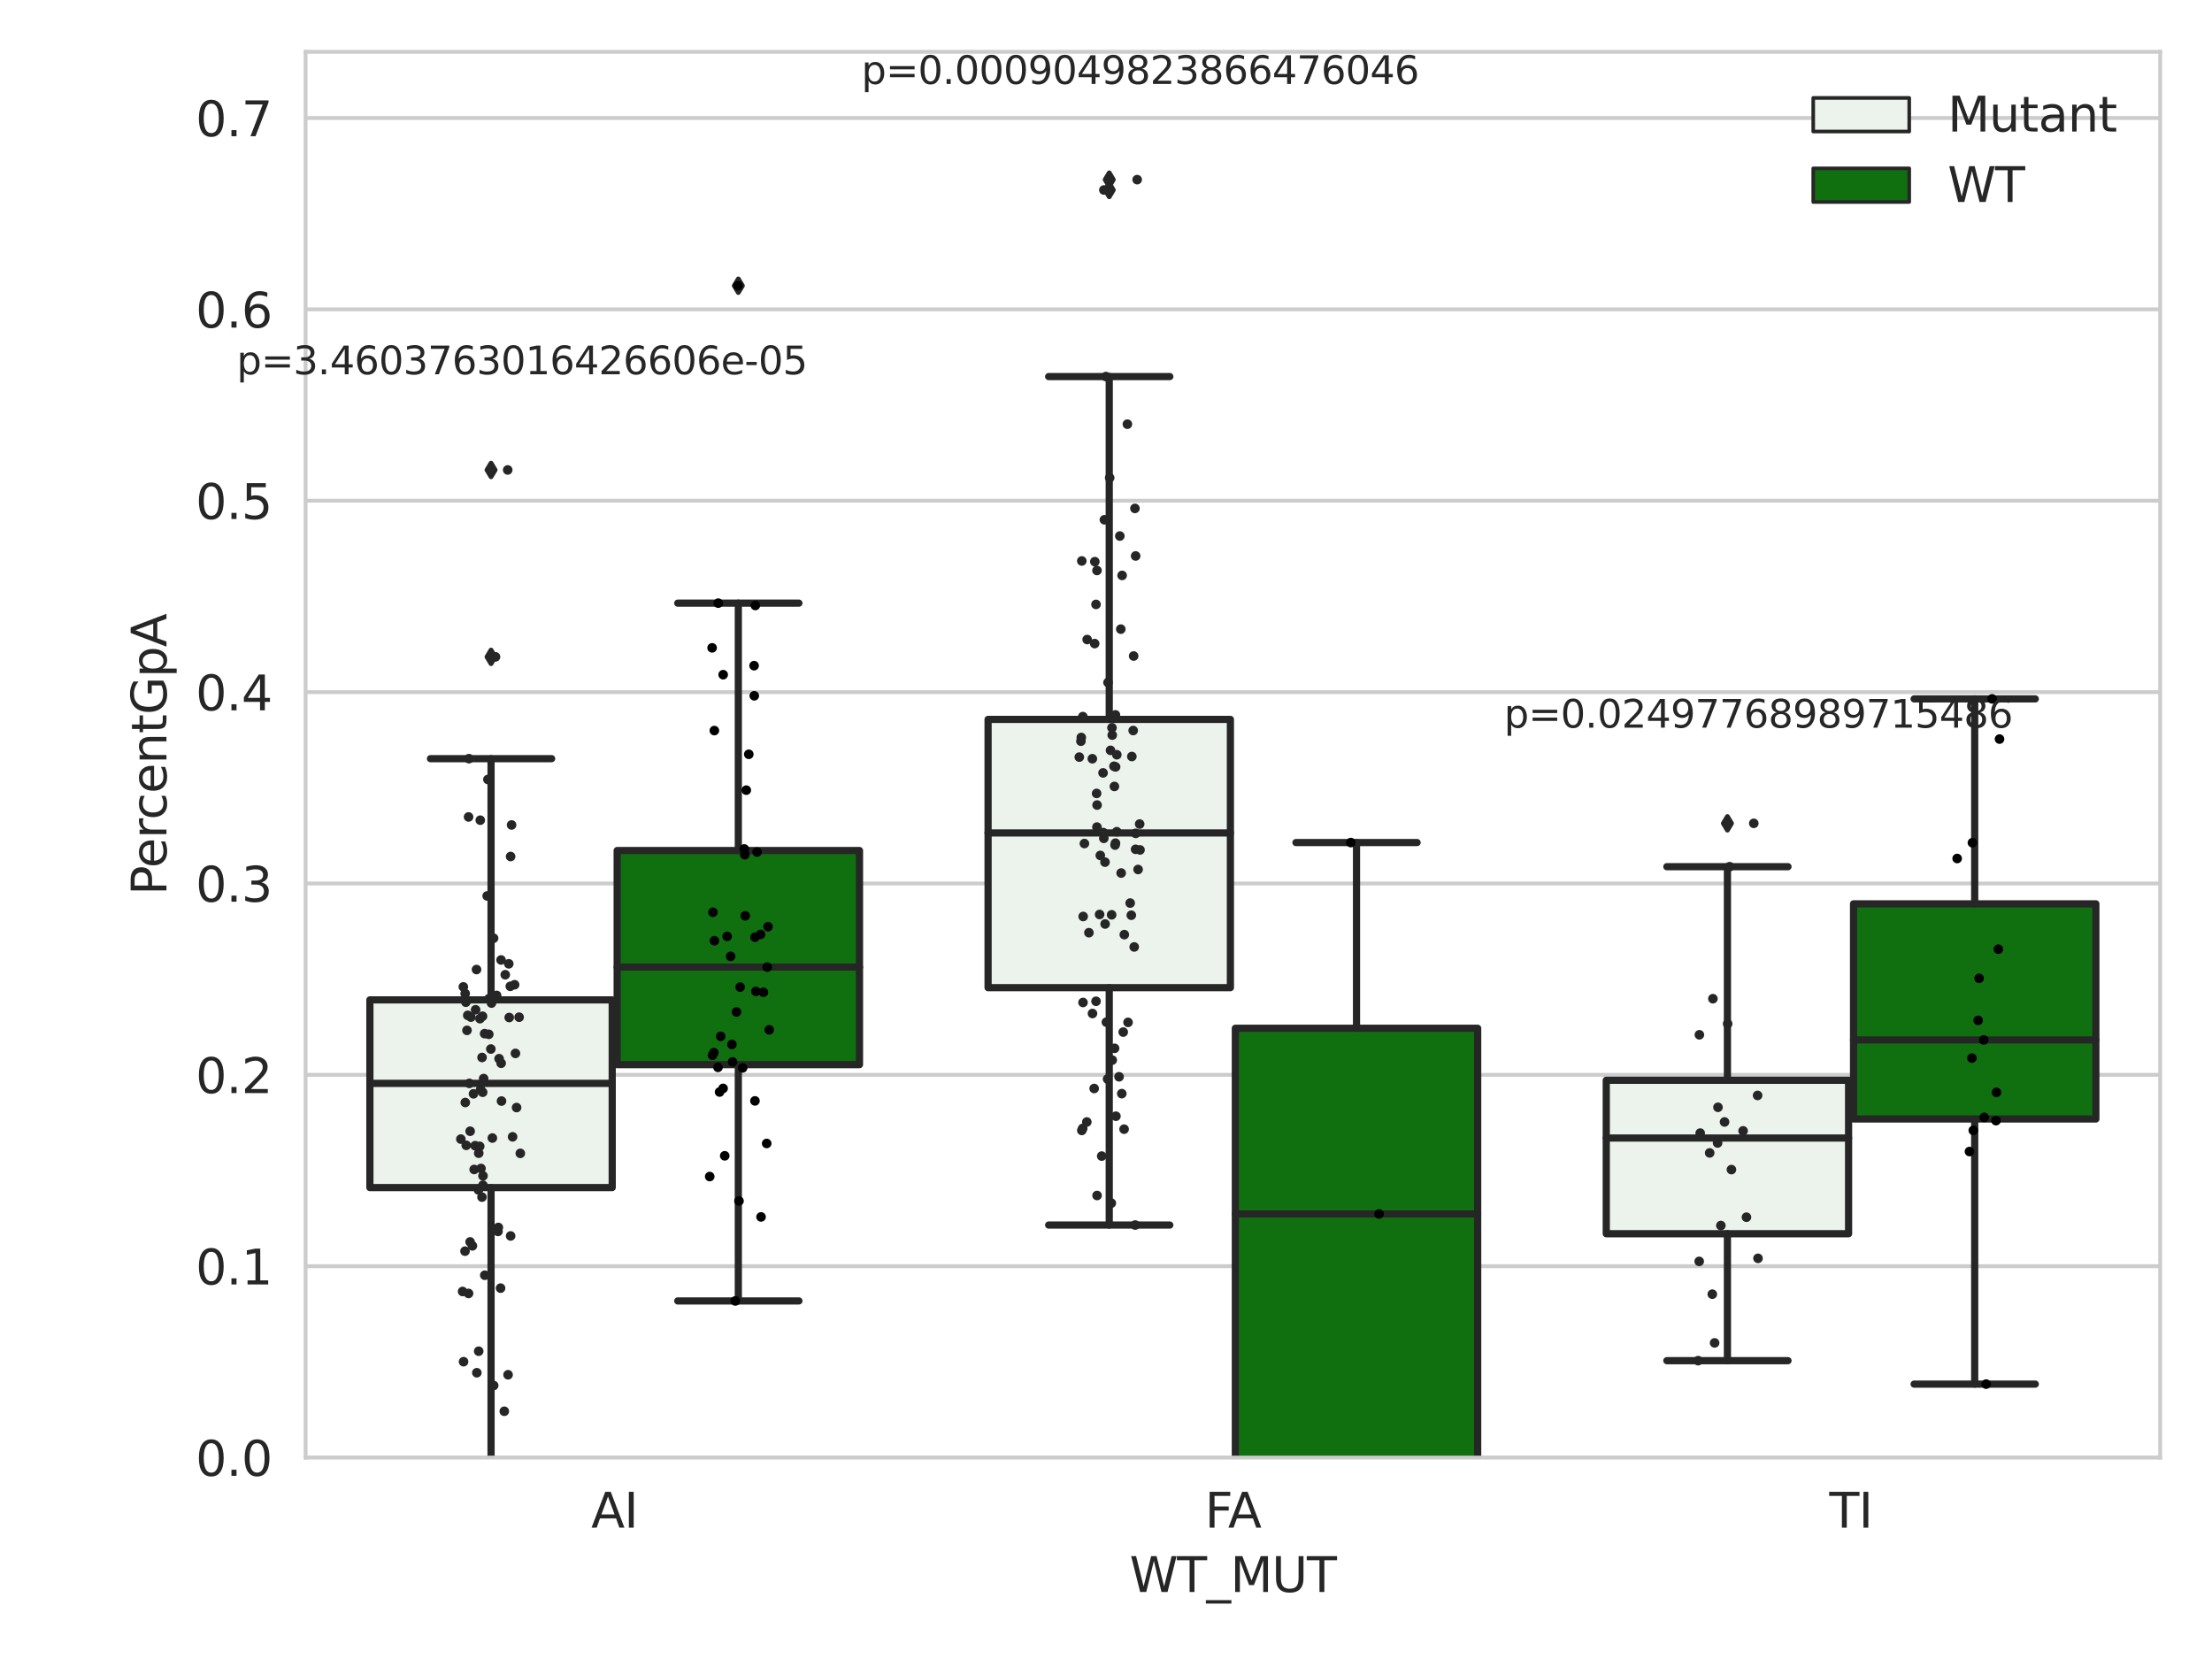 <?xml version="1.0" encoding="utf-8" standalone="no"?>
<!DOCTYPE svg PUBLIC "-//W3C//DTD SVG 1.1//EN"
  "http://www.w3.org/Graphics/SVG/1.1/DTD/svg11.dtd">
<svg xmlns:xlink="http://www.w3.org/1999/xlink" width="460.8pt" height="345.6pt" viewBox="0 0 460.8 345.6" xmlns="http://www.w3.org/2000/svg" version="1.1">
 <defs>
  <style type="text/css">*{stroke-linejoin: round; stroke-linecap: butt}</style>
 </defs>
 <g id="figure_1">
  <g id="patch_1">
   <path d="M 0 345.6 
L 460.8 345.6 
L 460.8 0 
L 0 0 
z
" style="fill: #ffffff"/>
  </g>
  <g id="axes_1">
   <g id="patch_2">
    <path d="M 63.661 303.64 
L 450 303.64 
L 450 10.8 
L 63.661 10.8 
z
" style="fill: #ffffff"/>
   </g>
   <g id="matplotlib.axis_1">
    <g id="xtick_1">
     <g id="text_1">
      <!-- AI -->
      <g style="fill: #262626" transform="translate(123.156 318.238)scale(0.1 -0.1)">
       <defs>
        <path id="DejaVuSans-41" d="M 2188 4044 
L 1331 1722 
L 3047 1722 
L 2188 4044 
z
M 1831 4666 
L 2547 4666 
L 4325 0 
L 3669 0 
L 3244 1197 
L 1141 1197 
L 716 0 
L 50 0 
L 1831 4666 
z
" transform="scale(0.016)"/>
        <path id="DejaVuSans-49" d="M 628 4666 
L 1259 4666 
L 1259 0 
L 628 0 
L 628 4666 
z
" transform="scale(0.016)"/>
       </defs>
       <use xlink:href="#DejaVuSans-41"/>
       <use xlink:href="#DejaVuSans-49" x="68.408"/>
      </g>
     </g>
    </g>
    <g id="xtick_2">
     <g id="text_2">
      <!-- FA -->
      <g style="fill: #262626" transform="translate(250.991 318.238)scale(0.1 -0.1)">
       <defs>
        <path id="DejaVuSans-46" d="M 628 4666 
L 3309 4666 
L 3309 4134 
L 1259 4134 
L 1259 2759 
L 3109 2759 
L 3109 2228 
L 1259 2228 
L 1259 0 
L 628 0 
L 628 4666 
z
" transform="scale(0.016)"/>
       </defs>
       <use xlink:href="#DejaVuSans-46"/>
       <use xlink:href="#DejaVuSans-41" x="48.395"/>
      </g>
     </g>
    </g>
    <g id="xtick_3">
     <g id="text_3">
      <!-- TI -->
      <g style="fill: #262626" transform="translate(381.081 318.238)scale(0.1 -0.1)">
       <defs>
        <path id="DejaVuSans-54" d="M -19 4666 
L 3928 4666 
L 3928 4134 
L 2272 4134 
L 2272 0 
L 1638 0 
L 1638 4134 
L -19 4134 
L -19 4666 
z
" transform="scale(0.016)"/>
       </defs>
       <use xlink:href="#DejaVuSans-54"/>
       <use xlink:href="#DejaVuSans-49" x="61.084"/>
      </g>
     </g>
    </g>
    <g id="text_4">
     <!-- WT_MUT -->
     <g style="fill: #262626" transform="translate(235.306 331.638)scale(0.1 -0.1)">
      <defs>
       <path id="DejaVuSans-57" d="M 213 4666 
L 850 4666 
L 1831 722 
L 2809 4666 
L 3519 4666 
L 4500 722 
L 5478 4666 
L 6119 4666 
L 4947 0 
L 4153 0 
L 3169 4050 
L 2175 0 
L 1381 0 
L 213 4666 
z
" transform="scale(0.016)"/>
       <path id="DejaVuSans-5f" d="M 3263 -1063 
L 3263 -1509 
L -63 -1509 
L -63 -1063 
L 3263 -1063 
z
" transform="scale(0.016)"/>
       <path id="DejaVuSans-4d" d="M 628 4666 
L 1569 4666 
L 2759 1491 
L 3956 4666 
L 4897 4666 
L 4897 0 
L 4281 0 
L 4281 4097 
L 3078 897 
L 2444 897 
L 1241 4097 
L 1241 0 
L 628 0 
L 628 4666 
z
" transform="scale(0.016)"/>
       <path id="DejaVuSans-55" d="M 556 4666 
L 1191 4666 
L 1191 1831 
Q 1191 1081 1462 751 
Q 1734 422 2344 422 
Q 2950 422 3222 751 
Q 3494 1081 3494 1831 
L 3494 4666 
L 4128 4666 
L 4128 1753 
Q 4128 841 3676 375 
Q 3225 -91 2344 -91 
Q 1459 -91 1007 375 
Q 556 841 556 1753 
L 556 4666 
z
" transform="scale(0.016)"/>
      </defs>
      <use xlink:href="#DejaVuSans-57"/>
      <use xlink:href="#DejaVuSans-54" x="98.877"/>
      <use xlink:href="#DejaVuSans-5f" x="159.961"/>
      <use xlink:href="#DejaVuSans-4d" x="209.961"/>
      <use xlink:href="#DejaVuSans-55" x="296.24"/>
      <use xlink:href="#DejaVuSans-54" x="369.434"/>
     </g>
    </g>
   </g>
   <g id="matplotlib.axis_2">
    <g id="ytick_1">
     <g id="line2d_1">
      <path d="M 63.661 303.64 
L 450 303.64 
" clip-path="url(#p9137486241)" style="fill: none; stroke: #cccccc; stroke-width: 0.8; stroke-linecap: round"/>
     </g>
     <g id="text_5">
      <!-- 0.0 -->
      <g style="fill: #262626" transform="translate(40.758 307.439)scale(0.1 -0.1)">
       <defs>
        <path id="DejaVuSans-30" d="M 2034 4250 
Q 1547 4250 1301 3770 
Q 1056 3291 1056 2328 
Q 1056 1369 1301 889 
Q 1547 409 2034 409 
Q 2525 409 2770 889 
Q 3016 1369 3016 2328 
Q 3016 3291 2770 3770 
Q 2525 4250 2034 4250 
z
M 2034 4750 
Q 2819 4750 3233 4129 
Q 3647 3509 3647 2328 
Q 3647 1150 3233 529 
Q 2819 -91 2034 -91 
Q 1250 -91 836 529 
Q 422 1150 422 2328 
Q 422 3509 836 4129 
Q 1250 4750 2034 4750 
z
" transform="scale(0.016)"/>
        <path id="DejaVuSans-2e" d="M 684 794 
L 1344 794 
L 1344 0 
L 684 0 
L 684 794 
z
" transform="scale(0.016)"/>
       </defs>
       <use xlink:href="#DejaVuSans-30"/>
       <use xlink:href="#DejaVuSans-2e" x="63.623"/>
       <use xlink:href="#DejaVuSans-30" x="95.41"/>
      </g>
     </g>
    </g>
    <g id="ytick_2">
     <g id="line2d_2">
      <path d="M 63.661 263.774 
L 450 263.774 
" clip-path="url(#p9137486241)" style="fill: none; stroke: #cccccc; stroke-width: 0.8; stroke-linecap: round"/>
     </g>
     <g id="text_6">
      <!-- 0.1 -->
      <g style="fill: #262626" transform="translate(40.758 267.573)scale(0.1 -0.1)">
       <defs>
        <path id="DejaVuSans-31" d="M 794 531 
L 1825 531 
L 1825 4091 
L 703 3866 
L 703 4441 
L 1819 4666 
L 2450 4666 
L 2450 531 
L 3481 531 
L 3481 0 
L 794 0 
L 794 531 
z
" transform="scale(0.016)"/>
       </defs>
       <use xlink:href="#DejaVuSans-30"/>
       <use xlink:href="#DejaVuSans-2e" x="63.623"/>
       <use xlink:href="#DejaVuSans-31" x="95.41"/>
      </g>
     </g>
    </g>
    <g id="ytick_3">
     <g id="line2d_3">
      <path d="M 63.661 223.909 
L 450 223.909 
" clip-path="url(#p9137486241)" style="fill: none; stroke: #cccccc; stroke-width: 0.8; stroke-linecap: round"/>
     </g>
     <g id="text_7">
      <!-- 0.2 -->
      <g style="fill: #262626" transform="translate(40.758 227.708)scale(0.1 -0.1)">
       <defs>
        <path id="DejaVuSans-32" d="M 1228 531 
L 3431 531 
L 3431 0 
L 469 0 
L 469 531 
Q 828 903 1448 1529 
Q 2069 2156 2228 2338 
Q 2531 2678 2651 2914 
Q 2772 3150 2772 3378 
Q 2772 3750 2511 3984 
Q 2250 4219 1831 4219 
Q 1534 4219 1204 4116 
Q 875 4013 500 3803 
L 500 4441 
Q 881 4594 1212 4672 
Q 1544 4750 1819 4750 
Q 2544 4750 2975 4387 
Q 3406 4025 3406 3419 
Q 3406 3131 3298 2873 
Q 3191 2616 2906 2266 
Q 2828 2175 2409 1742 
Q 1991 1309 1228 531 
z
" transform="scale(0.016)"/>
       </defs>
       <use xlink:href="#DejaVuSans-30"/>
       <use xlink:href="#DejaVuSans-2e" x="63.623"/>
       <use xlink:href="#DejaVuSans-32" x="95.41"/>
      </g>
     </g>
    </g>
    <g id="ytick_4">
     <g id="line2d_4">
      <path d="M 63.661 184.043 
L 450 184.043 
" clip-path="url(#p9137486241)" style="fill: none; stroke: #cccccc; stroke-width: 0.8; stroke-linecap: round"/>
     </g>
     <g id="text_8">
      <!-- 0.3 -->
      <g style="fill: #262626" transform="translate(40.758 187.842)scale(0.1 -0.1)">
       <defs>
        <path id="DejaVuSans-33" d="M 2597 2516 
Q 3050 2419 3304 2112 
Q 3559 1806 3559 1356 
Q 3559 666 3084 287 
Q 2609 -91 1734 -91 
Q 1441 -91 1130 -33 
Q 819 25 488 141 
L 488 750 
Q 750 597 1062 519 
Q 1375 441 1716 441 
Q 2309 441 2620 675 
Q 2931 909 2931 1356 
Q 2931 1769 2642 2001 
Q 2353 2234 1838 2234 
L 1294 2234 
L 1294 2753 
L 1863 2753 
Q 2328 2753 2575 2939 
Q 2822 3125 2822 3475 
Q 2822 3834 2567 4026 
Q 2313 4219 1838 4219 
Q 1578 4219 1281 4162 
Q 984 4106 628 3988 
L 628 4550 
Q 988 4650 1302 4700 
Q 1616 4750 1894 4750 
Q 2613 4750 3031 4423 
Q 3450 4097 3450 3541 
Q 3450 3153 3228 2886 
Q 3006 2619 2597 2516 
z
" transform="scale(0.016)"/>
       </defs>
       <use xlink:href="#DejaVuSans-30"/>
       <use xlink:href="#DejaVuSans-2e" x="63.623"/>
       <use xlink:href="#DejaVuSans-33" x="95.41"/>
      </g>
     </g>
    </g>
    <g id="ytick_5">
     <g id="line2d_5">
      <path d="M 63.661 144.177 
L 450 144.177 
" clip-path="url(#p9137486241)" style="fill: none; stroke: #cccccc; stroke-width: 0.8; stroke-linecap: round"/>
     </g>
     <g id="text_9">
      <!-- 0.4 -->
      <g style="fill: #262626" transform="translate(40.758 147.976)scale(0.1 -0.1)">
       <defs>
        <path id="DejaVuSans-34" d="M 2419 4116 
L 825 1625 
L 2419 1625 
L 2419 4116 
z
M 2253 4666 
L 3047 4666 
L 3047 1625 
L 3713 1625 
L 3713 1100 
L 3047 1100 
L 3047 0 
L 2419 0 
L 2419 1100 
L 313 1100 
L 313 1709 
L 2253 4666 
z
" transform="scale(0.016)"/>
       </defs>
       <use xlink:href="#DejaVuSans-30"/>
       <use xlink:href="#DejaVuSans-2e" x="63.623"/>
       <use xlink:href="#DejaVuSans-34" x="95.41"/>
      </g>
     </g>
    </g>
    <g id="ytick_6">
     <g id="line2d_6">
      <path d="M 63.661 104.311 
L 450 104.311 
" clip-path="url(#p9137486241)" style="fill: none; stroke: #cccccc; stroke-width: 0.8; stroke-linecap: round"/>
     </g>
     <g id="text_10">
      <!-- 0.5 -->
      <g style="fill: #262626" transform="translate(40.758 108.111)scale(0.1 -0.1)">
       <defs>
        <path id="DejaVuSans-35" d="M 691 4666 
L 3169 4666 
L 3169 4134 
L 1269 4134 
L 1269 2991 
Q 1406 3038 1543 3061 
Q 1681 3084 1819 3084 
Q 2600 3084 3056 2656 
Q 3513 2228 3513 1497 
Q 3513 744 3044 326 
Q 2575 -91 1722 -91 
Q 1428 -91 1123 -41 
Q 819 9 494 109 
L 494 744 
Q 775 591 1075 516 
Q 1375 441 1709 441 
Q 2250 441 2565 725 
Q 2881 1009 2881 1497 
Q 2881 1984 2565 2268 
Q 2250 2553 1709 2553 
Q 1456 2553 1204 2497 
Q 953 2441 691 2322 
L 691 4666 
z
" transform="scale(0.016)"/>
       </defs>
       <use xlink:href="#DejaVuSans-30"/>
       <use xlink:href="#DejaVuSans-2e" x="63.623"/>
       <use xlink:href="#DejaVuSans-35" x="95.41"/>
      </g>
     </g>
    </g>
    <g id="ytick_7">
     <g id="line2d_7">
      <path d="M 63.661 64.446 
L 450 64.446 
" clip-path="url(#p9137486241)" style="fill: none; stroke: #cccccc; stroke-width: 0.8; stroke-linecap: round"/>
     </g>
     <g id="text_11">
      <!-- 0.6 -->
      <g style="fill: #262626" transform="translate(40.758 68.245)scale(0.1 -0.1)">
       <defs>
        <path id="DejaVuSans-36" d="M 2113 2584 
Q 1688 2584 1439 2293 
Q 1191 2003 1191 1497 
Q 1191 994 1439 701 
Q 1688 409 2113 409 
Q 2538 409 2786 701 
Q 3034 994 3034 1497 
Q 3034 2003 2786 2293 
Q 2538 2584 2113 2584 
z
M 3366 4563 
L 3366 3988 
Q 3128 4100 2886 4159 
Q 2644 4219 2406 4219 
Q 1781 4219 1451 3797 
Q 1122 3375 1075 2522 
Q 1259 2794 1537 2939 
Q 1816 3084 2150 3084 
Q 2853 3084 3261 2657 
Q 3669 2231 3669 1497 
Q 3669 778 3244 343 
Q 2819 -91 2113 -91 
Q 1303 -91 875 529 
Q 447 1150 447 2328 
Q 447 3434 972 4092 
Q 1497 4750 2381 4750 
Q 2619 4750 2861 4703 
Q 3103 4656 3366 4563 
z
" transform="scale(0.016)"/>
       </defs>
       <use xlink:href="#DejaVuSans-30"/>
       <use xlink:href="#DejaVuSans-2e" x="63.623"/>
       <use xlink:href="#DejaVuSans-36" x="95.41"/>
      </g>
     </g>
    </g>
    <g id="ytick_8">
     <g id="line2d_8">
      <path d="M 63.661 24.58 
L 450 24.58 
" clip-path="url(#p9137486241)" style="fill: none; stroke: #cccccc; stroke-width: 0.8; stroke-linecap: round"/>
     </g>
     <g id="text_12">
      <!-- 0.7 -->
      <g style="fill: #262626" transform="translate(40.758 28.379)scale(0.1 -0.1)">
       <defs>
        <path id="DejaVuSans-37" d="M 525 4666 
L 3525 4666 
L 3525 4397 
L 1831 0 
L 1172 0 
L 2766 4134 
L 525 4134 
L 525 4666 
z
" transform="scale(0.016)"/>
       </defs>
       <use xlink:href="#DejaVuSans-30"/>
       <use xlink:href="#DejaVuSans-2e" x="63.623"/>
       <use xlink:href="#DejaVuSans-37" x="95.41"/>
      </g>
     </g>
    </g>
    <g id="text_13">
     <!-- PercentGpA -->
     <g style="fill: #262626" transform="translate(34.678 186.497)rotate(-90)scale(0.1 -0.1)">
      <defs>
       <path id="DejaVuSans-50" d="M 1259 4147 
L 1259 2394 
L 2053 2394 
Q 2494 2394 2734 2622 
Q 2975 2850 2975 3272 
Q 2975 3691 2734 3919 
Q 2494 4147 2053 4147 
L 1259 4147 
z
M 628 4666 
L 2053 4666 
Q 2838 4666 3239 4311 
Q 3641 3956 3641 3272 
Q 3641 2581 3239 2228 
Q 2838 1875 2053 1875 
L 1259 1875 
L 1259 0 
L 628 0 
L 628 4666 
z
" transform="scale(0.016)"/>
       <path id="DejaVuSans-65" d="M 3597 1894 
L 3597 1613 
L 953 1613 
Q 991 1019 1311 708 
Q 1631 397 2203 397 
Q 2534 397 2845 478 
Q 3156 559 3463 722 
L 3463 178 
Q 3153 47 2828 -22 
Q 2503 -91 2169 -91 
Q 1331 -91 842 396 
Q 353 884 353 1716 
Q 353 2575 817 3079 
Q 1281 3584 2069 3584 
Q 2775 3584 3186 3129 
Q 3597 2675 3597 1894 
z
M 3022 2063 
Q 3016 2534 2758 2815 
Q 2500 3097 2075 3097 
Q 1594 3097 1305 2825 
Q 1016 2553 972 2059 
L 3022 2063 
z
" transform="scale(0.016)"/>
       <path id="DejaVuSans-72" d="M 2631 2963 
Q 2534 3019 2420 3045 
Q 2306 3072 2169 3072 
Q 1681 3072 1420 2755 
Q 1159 2438 1159 1844 
L 1159 0 
L 581 0 
L 581 3500 
L 1159 3500 
L 1159 2956 
Q 1341 3275 1631 3429 
Q 1922 3584 2338 3584 
Q 2397 3584 2469 3576 
Q 2541 3569 2628 3553 
L 2631 2963 
z
" transform="scale(0.016)"/>
       <path id="DejaVuSans-63" d="M 3122 3366 
L 3122 2828 
Q 2878 2963 2633 3030 
Q 2388 3097 2138 3097 
Q 1578 3097 1268 2742 
Q 959 2388 959 1747 
Q 959 1106 1268 751 
Q 1578 397 2138 397 
Q 2388 397 2633 464 
Q 2878 531 3122 666 
L 3122 134 
Q 2881 22 2623 -34 
Q 2366 -91 2075 -91 
Q 1284 -91 818 406 
Q 353 903 353 1747 
Q 353 2603 823 3093 
Q 1294 3584 2113 3584 
Q 2378 3584 2631 3529 
Q 2884 3475 3122 3366 
z
" transform="scale(0.016)"/>
       <path id="DejaVuSans-6e" d="M 3513 2113 
L 3513 0 
L 2938 0 
L 2938 2094 
Q 2938 2591 2744 2837 
Q 2550 3084 2163 3084 
Q 1697 3084 1428 2787 
Q 1159 2491 1159 1978 
L 1159 0 
L 581 0 
L 581 3500 
L 1159 3500 
L 1159 2956 
Q 1366 3272 1645 3428 
Q 1925 3584 2291 3584 
Q 2894 3584 3203 3211 
Q 3513 2838 3513 2113 
z
" transform="scale(0.016)"/>
       <path id="DejaVuSans-74" d="M 1172 4494 
L 1172 3500 
L 2356 3500 
L 2356 3053 
L 1172 3053 
L 1172 1153 
Q 1172 725 1289 603 
Q 1406 481 1766 481 
L 2356 481 
L 2356 0 
L 1766 0 
Q 1100 0 847 248 
Q 594 497 594 1153 
L 594 3053 
L 172 3053 
L 172 3500 
L 594 3500 
L 594 4494 
L 1172 4494 
z
" transform="scale(0.016)"/>
       <path id="DejaVuSans-47" d="M 3809 666 
L 3809 1919 
L 2778 1919 
L 2778 2438 
L 4434 2438 
L 4434 434 
Q 4069 175 3628 42 
Q 3188 -91 2688 -91 
Q 1594 -91 976 548 
Q 359 1188 359 2328 
Q 359 3472 976 4111 
Q 1594 4750 2688 4750 
Q 3144 4750 3555 4637 
Q 3966 4525 4313 4306 
L 4313 3634 
Q 3963 3931 3569 4081 
Q 3175 4231 2741 4231 
Q 1884 4231 1454 3753 
Q 1025 3275 1025 2328 
Q 1025 1384 1454 906 
Q 1884 428 2741 428 
Q 3075 428 3337 486 
Q 3600 544 3809 666 
z
" transform="scale(0.016)"/>
       <path id="DejaVuSans-70" d="M 1159 525 
L 1159 -1331 
L 581 -1331 
L 581 3500 
L 1159 3500 
L 1159 2969 
Q 1341 3281 1617 3432 
Q 1894 3584 2278 3584 
Q 2916 3584 3314 3078 
Q 3713 2572 3713 1747 
Q 3713 922 3314 415 
Q 2916 -91 2278 -91 
Q 1894 -91 1617 61 
Q 1341 213 1159 525 
z
M 3116 1747 
Q 3116 2381 2855 2742 
Q 2594 3103 2138 3103 
Q 1681 3103 1420 2742 
Q 1159 2381 1159 1747 
Q 1159 1113 1420 752 
Q 1681 391 2138 391 
Q 2594 391 2855 752 
Q 3116 1113 3116 1747 
z
" transform="scale(0.016)"/>
      </defs>
      <use xlink:href="#DejaVuSans-50"/>
      <use xlink:href="#DejaVuSans-65" x="56.678"/>
      <use xlink:href="#DejaVuSans-72" x="118.201"/>
      <use xlink:href="#DejaVuSans-63" x="157.064"/>
      <use xlink:href="#DejaVuSans-65" x="212.045"/>
      <use xlink:href="#DejaVuSans-6e" x="273.568"/>
      <use xlink:href="#DejaVuSans-74" x="336.947"/>
      <use xlink:href="#DejaVuSans-47" x="376.156"/>
      <use xlink:href="#DejaVuSans-70" x="453.646"/>
      <use xlink:href="#DejaVuSans-41" x="517.123"/>
     </g>
    </g>
   </g>
   <g id="patch_3">
    <path d="M 77.054 247.392 
L 127.536 247.392 
L 127.536 208.293 
L 77.054 208.293 
L 77.054 247.392 
z
" clip-path="url(#p9137486241)" style="fill: #ecf2ec; stroke: #262626; stroke-width: 1.5; stroke-linejoin: miter"/>
   </g>
   <g id="patch_4">
    <path d="M 128.566 221.781 
L 179.048 221.781 
L 179.048 177.179 
L 128.566 177.179 
L 128.566 221.781 
z
" clip-path="url(#p9137486241)" style="fill: #107010; stroke: #262626; stroke-width: 1.5; stroke-linejoin: miter"/>
   </g>
   <g id="patch_5">
    <path d="M 205.834 205.754 
L 256.316 205.754 
L 256.316 149.862 
L 205.834 149.862 
L 205.834 205.754 
z
" clip-path="url(#p9137486241)" style="fill: #ecf2ec; stroke: #262626; stroke-width: 1.5; stroke-linejoin: miter"/>
   </g>
   <g id="patch_6">
    <path d="M 257.346 314.34 
L 307.827 314.34 
L 307.827 214.205 
L 257.346 214.205 
L 257.346 314.34 
z
" clip-path="url(#p9137486241)" style="fill: #107010; stroke: #262626; stroke-width: 1.5; stroke-linejoin: miter"/>
   </g>
   <g id="patch_7">
    <path d="M 334.613 257.01 
L 385.095 257.01 
L 385.095 225.039 
L 334.613 225.039 
L 334.613 257.01 
z
" clip-path="url(#p9137486241)" style="fill: #ecf2ec; stroke: #262626; stroke-width: 1.5; stroke-linejoin: miter"/>
   </g>
   <g id="patch_8">
    <path d="M 386.125 233.109 
L 436.607 233.109 
L 436.607 188.285 
L 386.125 188.285 
L 386.125 233.109 
z
" clip-path="url(#p9137486241)" style="fill: #107010; stroke: #262626; stroke-width: 1.5; stroke-linejoin: miter"/>
   </g>
   <g id="patch_9">
    <path d="M 128.051 303.64 
L 128.051 303.64 
L 128.051 303.64 
L 128.051 303.64 
z
" clip-path="url(#p9137486241)" style="fill: #ecf2ec; stroke: #262626; stroke-width: 0.75; stroke-linejoin: miter"/>
   </g>
   <g id="patch_10">
    <path d="M 128.051 303.64 
L 128.051 303.64 
L 128.051 303.64 
L 128.051 303.64 
z
" clip-path="url(#p9137486241)" style="fill: #107010; stroke: #262626; stroke-width: 0.75; stroke-linejoin: miter"/>
   </g>
   <g id="PathCollection_1"/>
   <g id="PathCollection_2"/>
   <g id="line2d_9">
    <path d="M 102.295 247.392 
L 102.295 305.019 
" clip-path="url(#p9137486241)" style="fill: none; stroke: #262626; stroke-width: 1.5; stroke-linecap: round"/>
   </g>
   <g id="line2d_10">
    <path d="M 102.295 208.293 
L 102.295 158.043 
" clip-path="url(#p9137486241)" style="fill: none; stroke: #262626; stroke-width: 1.5; stroke-linecap: round"/>
   </g>
   <g id="line2d_11">
    <path d="M 89.675 305.019 
L 114.916 305.019 
" clip-path="url(#p9137486241)" style="fill: none; stroke: #262626; stroke-width: 1.5; stroke-linecap: round"/>
   </g>
   <g id="line2d_12">
    <path d="M 89.675 158.043 
L 114.916 158.043 
" clip-path="url(#p9137486241)" style="fill: none; stroke: #262626; stroke-width: 1.5; stroke-linecap: round"/>
   </g>
   <g id="line2d_13">
    <defs>
     <path id="m736beb0b75" d="M -0 1.414 
L 0.849 0 
L 0 -1.414 
L -0.849 -0 
z
" style="stroke: #262626; stroke-linejoin: miter"/>
    </defs>
    <g clip-path="url(#p9137486241)">
     <use xlink:href="#m736beb0b75" x="102.295" y="325.909" style="fill: #262626; stroke: #262626; stroke-linejoin: miter"/>
     <use xlink:href="#m736beb0b75" x="102.295" y="97.899" style="fill: #262626; stroke: #262626; stroke-linejoin: miter"/>
     <use xlink:href="#m736beb0b75" x="102.295" y="136.836" style="fill: #262626; stroke: #262626; stroke-linejoin: miter"/>
    </g>
   </g>
   <g id="line2d_14">
    <path d="M 153.807 221.781 
L 153.807 271.008 
" clip-path="url(#p9137486241)" style="fill: none; stroke: #262626; stroke-width: 1.5; stroke-linecap: round"/>
   </g>
   <g id="line2d_15">
    <path d="M 153.807 177.179 
L 153.807 125.647 
" clip-path="url(#p9137486241)" style="fill: none; stroke: #262626; stroke-width: 1.5; stroke-linecap: round"/>
   </g>
   <g id="line2d_16">
    <path d="M 141.187 271.008 
L 166.427 271.008 
" clip-path="url(#p9137486241)" style="fill: none; stroke: #262626; stroke-width: 1.5; stroke-linecap: round"/>
   </g>
   <g id="line2d_17">
    <path d="M 141.187 125.647 
L 166.427 125.647 
" clip-path="url(#p9137486241)" style="fill: none; stroke: #262626; stroke-width: 1.5; stroke-linecap: round"/>
   </g>
   <g id="line2d_18">
    <g clip-path="url(#p9137486241)">
     <use xlink:href="#m736beb0b75" x="153.807" y="59.521" style="fill: #262626; stroke: #262626; stroke-linejoin: miter"/>
    </g>
   </g>
   <g id="line2d_19">
    <path d="M 231.075 205.754 
L 231.075 255.199 
" clip-path="url(#p9137486241)" style="fill: none; stroke: #262626; stroke-width: 1.5; stroke-linecap: round"/>
   </g>
   <g id="line2d_20">
    <path d="M 231.075 149.862 
L 231.075 78.446 
" clip-path="url(#p9137486241)" style="fill: none; stroke: #262626; stroke-width: 1.5; stroke-linecap: round"/>
   </g>
   <g id="line2d_21">
    <path d="M 218.454 255.199 
L 243.695 255.199 
" clip-path="url(#p9137486241)" style="fill: none; stroke: #262626; stroke-width: 1.5; stroke-linecap: round"/>
   </g>
   <g id="line2d_22">
    <path d="M 218.454 78.446 
L 243.695 78.446 
" clip-path="url(#p9137486241)" style="fill: none; stroke: #262626; stroke-width: 1.5; stroke-linecap: round"/>
   </g>
   <g id="line2d_23">
    <g clip-path="url(#p9137486241)">
     <use xlink:href="#m736beb0b75" x="231.075" y="37.422" style="fill: #262626; stroke: #262626; stroke-linejoin: miter"/>
     <use xlink:href="#m736beb0b75" x="231.075" y="39.58" style="fill: #262626; stroke: #262626; stroke-linejoin: miter"/>
    </g>
   </g>
   <g id="line2d_24">
    <path d="M 282.587 314.34 
L 282.587 346.6 
" clip-path="url(#p9137486241)" style="fill: none; stroke: #262626; stroke-width: 1.5; stroke-linecap: round"/>
   </g>
   <g id="line2d_25">
    <path d="M 282.587 214.205 
L 282.587 175.519 
" clip-path="url(#p9137486241)" style="fill: none; stroke: #262626; stroke-width: 1.5; stroke-linecap: round"/>
   </g>
   <g id="line2d_26">
    <path clip-path="url(#p9137486241)" style="fill: none; stroke: #262626; stroke-width: 1.5; stroke-linecap: round"/>
   </g>
   <g id="line2d_27">
    <path d="M 269.966 175.519 
L 295.207 175.519 
" clip-path="url(#p9137486241)" style="fill: none; stroke: #262626; stroke-width: 1.5; stroke-linecap: round"/>
   </g>
   <g id="line2d_28"/>
   <g id="line2d_29">
    <path d="M 359.854 257.01 
L 359.854 283.454 
" clip-path="url(#p9137486241)" style="fill: none; stroke: #262626; stroke-width: 1.5; stroke-linecap: round"/>
   </g>
   <g id="line2d_30">
    <path d="M 359.854 225.039 
L 359.854 180.546 
" clip-path="url(#p9137486241)" style="fill: none; stroke: #262626; stroke-width: 1.5; stroke-linecap: round"/>
   </g>
   <g id="line2d_31">
    <path d="M 347.234 283.454 
L 372.475 283.454 
" clip-path="url(#p9137486241)" style="fill: none; stroke: #262626; stroke-width: 1.5; stroke-linecap: round"/>
   </g>
   <g id="line2d_32">
    <path d="M 347.234 180.546 
L 372.475 180.546 
" clip-path="url(#p9137486241)" style="fill: none; stroke: #262626; stroke-width: 1.5; stroke-linecap: round"/>
   </g>
   <g id="line2d_33">
    <g clip-path="url(#p9137486241)">
     <use xlink:href="#m736beb0b75" x="359.854" y="171.516" style="fill: #262626; stroke: #262626; stroke-linejoin: miter"/>
    </g>
   </g>
   <g id="line2d_34">
    <path d="M 411.366 233.109 
L 411.366 288.335 
" clip-path="url(#p9137486241)" style="fill: none; stroke: #262626; stroke-width: 1.5; stroke-linecap: round"/>
   </g>
   <g id="line2d_35">
    <path d="M 411.366 188.285 
L 411.366 145.59 
" clip-path="url(#p9137486241)" style="fill: none; stroke: #262626; stroke-width: 1.5; stroke-linecap: round"/>
   </g>
   <g id="line2d_36">
    <path d="M 398.746 288.335 
L 423.987 288.335 
" clip-path="url(#p9137486241)" style="fill: none; stroke: #262626; stroke-width: 1.5; stroke-linecap: round"/>
   </g>
   <g id="line2d_37">
    <path d="M 398.746 145.59 
L 423.987 145.59 
" clip-path="url(#p9137486241)" style="fill: none; stroke: #262626; stroke-width: 1.5; stroke-linecap: round"/>
   </g>
   <g id="line2d_38"/>
   <g id="line2d_39">
    <path d="M 77.054 225.687 
L 127.536 225.687 
" clip-path="url(#p9137486241)" style="fill: none; stroke: #262626; stroke-width: 1.5; stroke-linecap: round"/>
   </g>
   <g id="line2d_40">
    <path d="M 128.566 201.461 
L 179.048 201.461 
" clip-path="url(#p9137486241)" style="fill: none; stroke: #262626; stroke-width: 1.5; stroke-linecap: round"/>
   </g>
   <g id="line2d_41">
    <path d="M 205.834 173.522 
L 256.316 173.522 
" clip-path="url(#p9137486241)" style="fill: none; stroke: #262626; stroke-width: 1.5; stroke-linecap: round"/>
   </g>
   <g id="line2d_42">
    <path d="M 257.346 252.89 
L 307.827 252.89 
" clip-path="url(#p9137486241)" style="fill: none; stroke: #262626; stroke-width: 1.5; stroke-linecap: round"/>
   </g>
   <g id="line2d_43">
    <path d="M 334.613 237.077 
L 385.095 237.077 
" clip-path="url(#p9137486241)" style="fill: none; stroke: #262626; stroke-width: 1.5; stroke-linecap: round"/>
   </g>
   <g id="line2d_44">
    <path d="M 386.125 216.639 
L 436.607 216.639 
" clip-path="url(#p9137486241)" style="fill: none; stroke: #262626; stroke-width: 1.5; stroke-linecap: round"/>
   </g>
   <g id="patch_11">
    <path d="M 63.661 303.64 
L 63.661 10.8 
" style="fill: none; stroke: #cccccc; stroke-width: 0.8; stroke-linejoin: miter; stroke-linecap: square"/>
   </g>
   <g id="patch_12">
    <path d="M 450 303.64 
L 450 10.8 
" style="fill: none; stroke: #cccccc; stroke-width: 0.8; stroke-linejoin: miter; stroke-linecap: square"/>
   </g>
   <g id="patch_13">
    <path d="M 63.661 303.64 
L 450 303.64 
" style="fill: none; stroke: #cccccc; stroke-width: 0.8; stroke-linejoin: miter; stroke-linecap: square"/>
   </g>
   <g id="patch_14">
    <path d="M 63.661 10.8 
L 450 10.8 
" style="fill: none; stroke: #cccccc; stroke-width: 0.8; stroke-linejoin: miter; stroke-linecap: square"/>
   </g>
   <g id="PathCollection_3">
    <defs>
     <path id="C0_0_9e013f5d34" d="M 0 1 
C 0.265 1 0.52 0.895 0.707 0.707 
C 0.895 0.52 1 0.265 1 -0 
C 1 -0.265 0.895 -0.52 0.707 -0.707 
C 0.52 -0.895 0.265 -1 0 -1 
C -0.265 -1 -0.52 -0.895 -0.707 -0.707 
C -0.895 -0.52 -1 -0.265 -1 0 
C -1 0.265 -0.895 0.52 -0.707 0.707 
C -0.52 0.895 -0.265 1 0 1 
z
"/>
    </defs>
    <g clip-path="url(#p9137486241)">
     <use xlink:href="#C0_0_9e013f5d34" x="103.459" y="207.362" style="fill: #262626"/>
    </g>
    <g clip-path="url(#p9137486241)">
     <use xlink:href="#C0_0_9e013f5d34" x="105.767" y="97.899" style="fill: #262626"/>
    </g>
    <g clip-path="url(#p9137486241)">
     <use xlink:href="#C0_0_9e013f5d34" x="98.779" y="243.623" style="fill: #262626"/>
    </g>
    <g clip-path="url(#p9137486241)">
     <use xlink:href="#C0_0_9e013f5d34" x="105.055" y="293.993" style="fill: #262626"/>
    </g>
    <g clip-path="url(#p9137486241)">
     <use xlink:href="#C0_0_9e013f5d34" x="100.408" y="249.381" style="fill: #262626"/>
    </g>
    <g clip-path="url(#p9137486241)">
     <use xlink:href="#C0_0_9e013f5d34" x="107.378" y="219.441" style="fill: #262626"/>
    </g>
    <g clip-path="url(#p9137486241)">
     <use xlink:href="#C0_0_9e013f5d34" x="106.078" y="211.965" style="fill: #262626"/>
    </g>
    <g clip-path="url(#p9137486241)">
     <use xlink:href="#C0_0_9e013f5d34" x="99.931" y="238.803" style="fill: #262626"/>
    </g>
    <g clip-path="url(#p9137486241)">
     <use xlink:href="#C0_0_9e013f5d34" x="101.824" y="215.464" style="fill: #262626"/>
    </g>
    <g clip-path="url(#p9137486241)">
     <use xlink:href="#C0_0_9e013f5d34" x="96.37" y="269.04" style="fill: #262626"/>
    </g>
    <g clip-path="url(#p9137486241)">
     <use xlink:href="#C0_0_9e013f5d34" x="97.938" y="235.655" style="fill: #262626"/>
    </g>
    <g clip-path="url(#p9137486241)">
     <use xlink:href="#C0_0_9e013f5d34" x="102.568" y="237.073" style="fill: #262626"/>
    </g>
    <g clip-path="url(#p9137486241)">
     <use xlink:href="#C0_0_9e013f5d34" x="99.723" y="281.481" style="fill: #262626"/>
    </g>
    <g clip-path="url(#p9137486241)">
     <use xlink:href="#C0_0_9e013f5d34" x="100.955" y="215.327" style="fill: #262626"/>
    </g>
    <g clip-path="url(#p9137486241)">
     <use xlink:href="#C0_0_9e013f5d34" x="97.772" y="225.687" style="fill: #262626"/>
    </g>
    <g clip-path="url(#p9137486241)">
     <use xlink:href="#C0_0_9e013f5d34" x="108.142" y="211.898" style="fill: #262626"/>
    </g>
    <g clip-path="url(#p9137486241)">
     <use xlink:href="#C0_0_9e013f5d34" x="107.203" y="205.139" style="fill: #262626"/>
    </g>
    <g clip-path="url(#p9137486241)">
     <use xlink:href="#C0_0_9e013f5d34" x="100.61" y="246.903" style="fill: #262626"/>
    </g>
    <g clip-path="url(#p9137486241)">
     <use xlink:href="#C0_0_9e013f5d34" x="104.472" y="229.372" style="fill: #262626"/>
    </g>
    <g clip-path="url(#p9137486241)">
     <use xlink:href="#C0_0_9e013f5d34" x="104.382" y="199.981" style="fill: #262626"/>
    </g>
    <g clip-path="url(#p9137486241)">
     <use xlink:href="#C0_0_9e013f5d34" x="105.988" y="200.778" style="fill: #262626"/>
    </g>
    <g clip-path="url(#p9137486241)">
     <use xlink:href="#C0_0_9e013f5d34" x="99.73" y="240.235" style="fill: #262626"/>
    </g>
    <g clip-path="url(#p9137486241)">
     <use xlink:href="#C0_0_9e013f5d34" x="106.785" y="236.821" style="fill: #262626"/>
    </g>
    <g clip-path="url(#p9137486241)">
     <use xlink:href="#C0_0_9e013f5d34" x="96.872" y="260.641" style="fill: #262626"/>
    </g>
    <g clip-path="url(#p9137486241)">
     <use xlink:href="#C0_0_9e013f5d34" x="100.987" y="265.655" style="fill: #262626"/>
    </g>
    <g clip-path="url(#p9137486241)">
     <use xlink:href="#C0_0_9e013f5d34" x="101.848" y="208.048" style="fill: #262626"/>
    </g>
    <g clip-path="url(#p9137486241)">
     <use xlink:href="#C0_0_9e013f5d34" x="100.199" y="243.416" style="fill: #262626"/>
    </g>
    <g clip-path="url(#p9137486241)">
     <use xlink:href="#C0_0_9e013f5d34" x="99.985" y="212.209" style="fill: #262626"/>
    </g>
    <g clip-path="url(#p9137486241)">
     <use xlink:href="#C0_0_9e013f5d34" x="106.304" y="205.468" style="fill: #262626"/>
    </g>
    <g clip-path="url(#p9137486241)">
     <use xlink:href="#C0_0_9e013f5d34" x="99.078" y="210.353" style="fill: #262626"/>
    </g>
    <g clip-path="url(#p9137486241)">
     <use xlink:href="#C0_0_9e013f5d34" x="98.638" y="227.862" style="fill: #262626"/>
    </g>
    <g clip-path="url(#p9137486241)">
     <use xlink:href="#C0_0_9e013f5d34" x="97.692" y="158.043" style="fill: #262626"/>
    </g>
    <g clip-path="url(#p9137486241)">
     <use xlink:href="#C0_0_9e013f5d34" x="103.816" y="255.7" style="fill: #262626"/>
    </g>
    <g clip-path="url(#p9137486241)">
     <use xlink:href="#C0_0_9e013f5d34" x="97.111" y="208.537" style="fill: #262626"/>
    </g>
    <g clip-path="url(#p9137486241)">
     <use xlink:href="#C0_0_9e013f5d34" x="103.74" y="256.525" style="fill: #262626"/>
    </g>
    <g clip-path="url(#p9137486241)">
     <use xlink:href="#C0_0_9e013f5d34" x="101.639" y="162.382" style="fill: #262626"/>
    </g>
    <g clip-path="url(#p9137486241)">
     <use xlink:href="#C0_0_9e013f5d34" x="106.373" y="257.469" style="fill: #262626"/>
    </g>
    <g clip-path="url(#p9137486241)">
     <use xlink:href="#C0_0_9e013f5d34" x="97.442" y="211.512" style="fill: #262626"/>
    </g>
    <g clip-path="url(#p9137486241)">
     <use xlink:href="#C0_0_9e013f5d34" x="102.39" y="208.956" style="fill: #262626"/>
    </g>
    <g clip-path="url(#p9137486241)">
     <use xlink:href="#C0_0_9e013f5d34" x="100.549" y="227.535" style="fill: #262626"/>
    </g>
    <g clip-path="url(#p9137486241)">
     <use xlink:href="#C0_0_9e013f5d34" x="98.413" y="259.532" style="fill: #262626"/>
    </g>
    <g clip-path="url(#p9137486241)">
     <use xlink:href="#C0_0_9e013f5d34" x="103.227" y="136.836" style="fill: #262626"/>
    </g>
    <g clip-path="url(#p9137486241)">
     <use xlink:href="#C0_0_9e013f5d34" x="97.284" y="214.642" style="fill: #262626"/>
    </g>
    <g clip-path="url(#p9137486241)">
     <use xlink:href="#C0_0_9e013f5d34" x="102.824" y="195.445" style="fill: #262626"/>
    </g>
    <g clip-path="url(#p9137486241)">
     <use xlink:href="#C0_0_9e013f5d34" x="98.979" y="238.669" style="fill: #262626"/>
    </g>
    <g clip-path="url(#p9137486241)">
     <use xlink:href="#C0_0_9e013f5d34" x="105.84" y="286.387" style="fill: #262626"/>
    </g>
    <g clip-path="url(#p9137486241)">
     <use xlink:href="#C0_0_9e013f5d34" x="104.399" y="221.493" style="fill: #262626"/>
    </g>
    <g clip-path="url(#p9137486241)">
     <use xlink:href="#C0_0_9e013f5d34" x="102.253" y="218.531" style="fill: #262626"/>
    </g>
    <g clip-path="url(#p9137486241)">
     <use xlink:href="#C0_0_9e013f5d34" x="98.53" y="325.909" style="fill: #262626"/>
    </g>
    <g clip-path="url(#p9137486241)">
     <use xlink:href="#C0_0_9e013f5d34" x="97.125" y="238.593" style="fill: #262626"/>
    </g>
    <g clip-path="url(#p9137486241)">
     <use xlink:href="#C0_0_9e013f5d34" x="97.607" y="269.446" style="fill: #262626"/>
    </g>
    <g clip-path="url(#p9137486241)">
     <use xlink:href="#C0_0_9e013f5d34" x="101.281" y="305.019" style="fill: #262626"/>
    </g>
    <g clip-path="url(#p9137486241)">
     <use xlink:href="#C0_0_9e013f5d34" x="107.615" y="230.724" style="fill: #262626"/>
    </g>
    <g clip-path="url(#p9137486241)">
     <use xlink:href="#C0_0_9e013f5d34" x="98.095" y="211.885" style="fill: #262626"/>
    </g>
    <g clip-path="url(#p9137486241)">
     <use xlink:href="#C0_0_9e013f5d34" x="106.572" y="171.853" style="fill: #262626"/>
    </g>
    <g clip-path="url(#p9137486241)">
     <use xlink:href="#C0_0_9e013f5d34" x="96.903" y="206.982" style="fill: #262626"/>
    </g>
    <g clip-path="url(#p9137486241)">
     <use xlink:href="#C0_0_9e013f5d34" x="102.844" y="288.627" style="fill: #262626"/>
    </g>
    <g clip-path="url(#p9137486241)">
     <use xlink:href="#C0_0_9e013f5d34" x="100.752" y="224.686" style="fill: #262626"/>
    </g>
    <g clip-path="url(#p9137486241)">
     <use xlink:href="#C0_0_9e013f5d34" x="96.002" y="237.297" style="fill: #262626"/>
    </g>
    <g clip-path="url(#p9137486241)">
     <use xlink:href="#C0_0_9e013f5d34" x="96.521" y="205.583" style="fill: #262626"/>
    </g>
    <g clip-path="url(#p9137486241)">
     <use xlink:href="#C0_0_9e013f5d34" x="108.393" y="240.265" style="fill: #262626"/>
    </g>
    <g clip-path="url(#p9137486241)">
     <use xlink:href="#C0_0_9e013f5d34" x="97.931" y="258.713" style="fill: #262626"/>
    </g>
    <g clip-path="url(#p9137486241)">
     <use xlink:href="#C0_0_9e013f5d34" x="99.268" y="201.974" style="fill: #262626"/>
    </g>
    <g clip-path="url(#p9137486241)">
     <use xlink:href="#C0_0_9e013f5d34" x="99.672" y="247.881" style="fill: #262626"/>
    </g>
    <g clip-path="url(#p9137486241)">
     <use xlink:href="#C0_0_9e013f5d34" x="100.419" y="220.29" style="fill: #262626"/>
    </g>
    <g clip-path="url(#p9137486241)">
     <use xlink:href="#C0_0_9e013f5d34" x="100.623" y="244.958" style="fill: #262626"/>
    </g>
    <g clip-path="url(#p9137486241)">
     <use xlink:href="#C0_0_9e013f5d34" x="105.255" y="203.055" style="fill: #262626"/>
    </g>
    <g clip-path="url(#p9137486241)">
     <use xlink:href="#C0_0_9e013f5d34" x="106.37" y="178.427" style="fill: #262626"/>
    </g>
    <g clip-path="url(#p9137486241)">
     <use xlink:href="#C0_0_9e013f5d34" x="100.522" y="211.703" style="fill: #262626"/>
    </g>
    <g clip-path="url(#p9137486241)">
     <use xlink:href="#C0_0_9e013f5d34" x="96.93" y="229.672" style="fill: #262626"/>
    </g>
    <g clip-path="url(#p9137486241)">
     <use xlink:href="#C0_0_9e013f5d34" x="104.278" y="268.342" style="fill: #262626"/>
    </g>
    <g clip-path="url(#p9137486241)">
     <use xlink:href="#C0_0_9e013f5d34" x="97.611" y="170.185" style="fill: #262626"/>
    </g>
    <g clip-path="url(#p9137486241)">
     <use xlink:href="#C0_0_9e013f5d34" x="96.568" y="283.667" style="fill: #262626"/>
    </g>
    <g clip-path="url(#p9137486241)">
     <use xlink:href="#C0_0_9e013f5d34" x="103.974" y="220.545" style="fill: #262626"/>
    </g>
    <g clip-path="url(#p9137486241)">
     <use xlink:href="#C0_0_9e013f5d34" x="97.045" y="208.778" style="fill: #262626"/>
    </g>
    <g clip-path="url(#p9137486241)">
     <use xlink:href="#C0_0_9e013f5d34" x="100.123" y="226.965" style="fill: #262626"/>
    </g>
    <g clip-path="url(#p9137486241)">
     <use xlink:href="#C0_0_9e013f5d34" x="101.485" y="186.638" style="fill: #262626"/>
    </g>
    <g clip-path="url(#p9137486241)">
     <use xlink:href="#C0_0_9e013f5d34" x="99.331" y="285.967" style="fill: #262626"/>
    </g>
    <g clip-path="url(#p9137486241)">
     <use xlink:href="#C0_0_9e013f5d34" x="100.048" y="170.862" style="fill: #262626"/>
    </g>
   </g>
   <g id="PathCollection_4">
    <defs>
     <path id="C1_0_176e155383" d="M 0 1 
C 0.265 1 0.52 0.895 0.707 0.707 
C 0.895 0.52 1 0.265 1 -0 
C 1 -0.265 0.895 -0.52 0.707 -0.707 
C 0.52 -0.895 0.265 -1 0 -1 
C -0.265 -1 -0.52 -0.895 -0.707 -0.707 
C -0.895 -0.52 -1 -0.265 -1 0 
C -1 0.265 -0.895 0.52 -0.707 0.707 
C -0.52 0.895 -0.265 1 0 1 
z
"/>
    </defs>
    <g clip-path="url(#p9137486241)">
     <use xlink:href="#C1_0_176e155383" x="149.569" y="222.35"/>
    </g>
    <g clip-path="url(#p9137486241)">
     <use xlink:href="#C1_0_176e155383" x="151.475" y="195.071"/>
    </g>
    <g clip-path="url(#p9137486241)">
     <use xlink:href="#C1_0_176e155383" x="157.351" y="126.132"/>
    </g>
    <g clip-path="url(#p9137486241)">
     <use xlink:href="#C1_0_176e155383" x="152.473" y="217.579"/>
    </g>
    <g clip-path="url(#p9137486241)">
     <use xlink:href="#C1_0_176e155383" x="150.648" y="140.549"/>
    </g>
    <g clip-path="url(#p9137486241)">
     <use xlink:href="#C1_0_176e155383" x="148.82" y="195.974"/>
    </g>
    <g clip-path="url(#p9137486241)">
     <use xlink:href="#C1_0_176e155383" x="152.205" y="199.228"/>
    </g>
    <g clip-path="url(#p9137486241)">
     <use xlink:href="#C1_0_176e155383" x="159.715" y="238.204"/>
    </g>
    <g clip-path="url(#p9137486241)">
     <use xlink:href="#C1_0_176e155383" x="160.245" y="214.529"/>
    </g>
    <g clip-path="url(#p9137486241)">
     <use xlink:href="#C1_0_176e155383" x="157.271" y="229.337"/>
    </g>
    <g clip-path="url(#p9137486241)">
     <use xlink:href="#C1_0_176e155383" x="150.138" y="215.884"/>
    </g>
    <g clip-path="url(#p9137486241)">
     <use xlink:href="#C1_0_176e155383" x="148.346" y="134.959"/>
    </g>
    <g clip-path="url(#p9137486241)">
     <use xlink:href="#C1_0_176e155383" x="154.184" y="205.629"/>
    </g>
    <g clip-path="url(#p9137486241)">
     <use xlink:href="#C1_0_176e155383" x="153.945" y="250.192"/>
    </g>
    <g clip-path="url(#p9137486241)">
     <use xlink:href="#C1_0_176e155383" x="157.129" y="144.944"/>
    </g>
    <g clip-path="url(#p9137486241)">
     <use xlink:href="#C1_0_176e155383" x="157.276" y="195.233"/>
    </g>
    <g clip-path="url(#p9137486241)">
     <use xlink:href="#C1_0_176e155383" x="147.849" y="245.095"/>
    </g>
    <g clip-path="url(#p9137486241)">
     <use xlink:href="#C1_0_176e155383" x="153.709" y="59.521"/>
    </g>
    <g clip-path="url(#p9137486241)">
     <use xlink:href="#C1_0_176e155383" x="159.032" y="206.714"/>
    </g>
    <g clip-path="url(#p9137486241)">
     <use xlink:href="#C1_0_176e155383" x="155.169" y="178.056"/>
    </g>
    <g clip-path="url(#p9137486241)">
     <use xlink:href="#C1_0_176e155383" x="148.419" y="219.822"/>
    </g>
    <g clip-path="url(#p9137486241)">
     <use xlink:href="#C1_0_176e155383" x="157.461" y="206.525"/>
    </g>
    <g clip-path="url(#p9137486241)">
     <use xlink:href="#C1_0_176e155383" x="150.975" y="240.774"/>
    </g>
    <g clip-path="url(#p9137486241)">
     <use xlink:href="#C1_0_176e155383" x="153.175" y="271.008"/>
    </g>
    <g clip-path="url(#p9137486241)">
     <use xlink:href="#C1_0_176e155383" x="157.713" y="177.504"/>
    </g>
    <g clip-path="url(#p9137486241)">
     <use xlink:href="#C1_0_176e155383" x="158.539" y="253.507"/>
    </g>
    <g clip-path="url(#p9137486241)">
     <use xlink:href="#C1_0_176e155383" x="158.437" y="194.656"/>
    </g>
    <g clip-path="url(#p9137486241)">
     <use xlink:href="#C1_0_176e155383" x="157.091" y="138.673"/>
    </g>
    <g clip-path="url(#p9137486241)">
     <use xlink:href="#C1_0_176e155383" x="152.607" y="221.213"/>
    </g>
    <g clip-path="url(#p9137486241)">
     <use xlink:href="#C1_0_176e155383" x="149.903" y="227.489"/>
    </g>
    <g clip-path="url(#p9137486241)">
     <use xlink:href="#C1_0_176e155383" x="160" y="193.045"/>
    </g>
    <g clip-path="url(#p9137486241)">
     <use xlink:href="#C1_0_176e155383" x="149.622" y="125.647"/>
    </g>
    <g clip-path="url(#p9137486241)">
     <use xlink:href="#C1_0_176e155383" x="155.053" y="176.854"/>
    </g>
    <g clip-path="url(#p9137486241)">
     <use xlink:href="#C1_0_176e155383" x="148.709" y="219.286"/>
    </g>
    <g clip-path="url(#p9137486241)">
     <use xlink:href="#C1_0_176e155383" x="159.826" y="201.461"/>
    </g>
    <g clip-path="url(#p9137486241)">
     <use xlink:href="#C1_0_176e155383" x="153.421" y="210.81"/>
    </g>
    <g clip-path="url(#p9137486241)">
     <use xlink:href="#C1_0_176e155383" x="154.706" y="222.457"/>
    </g>
    <g clip-path="url(#p9137486241)">
     <use xlink:href="#C1_0_176e155383" x="148.515" y="190.04"/>
    </g>
    <g clip-path="url(#p9137486241)">
     <use xlink:href="#C1_0_176e155383" x="155.988" y="157.132"/>
    </g>
    <g clip-path="url(#p9137486241)">
     <use xlink:href="#C1_0_176e155383" x="150.634" y="226.734"/>
    </g>
    <g clip-path="url(#p9137486241)">
     <use xlink:href="#C1_0_176e155383" x="155.243" y="190.778"/>
    </g>
    <g clip-path="url(#p9137486241)">
     <use xlink:href="#C1_0_176e155383" x="148.813" y="152.192"/>
    </g>
    <g clip-path="url(#p9137486241)">
     <use xlink:href="#C1_0_176e155383" x="155.466" y="164.604"/>
    </g>
   </g>
   <g id="PathCollection_5">
    <defs>
     <path id="C2_0_850e6f614b" d="M 0 1 
C 0.265 1 0.52 0.895 0.707 0.707 
C 0.895 0.52 1 0.265 1 -0 
C 1 -0.265 0.895 -0.52 0.707 -0.707 
C 0.52 -0.895 0.265 -1 0 -1 
C -0.265 -1 -0.52 -0.895 -0.707 -0.707 
C -0.895 -0.52 -1 -0.265 -1 0 
C -1 0.265 -0.895 0.52 -0.707 0.707 
C -0.52 0.895 -0.265 1 0 1 
z
"/>
    </defs>
    <g clip-path="url(#p9137486241)">
     <use xlink:href="#C2_0_850e6f614b" x="228.319" y="125.909" style="fill: #262626"/>
    </g>
    <g clip-path="url(#p9137486241)">
     <use xlink:href="#C2_0_850e6f614b" x="224.838" y="157.716" style="fill: #262626"/>
    </g>
    <g clip-path="url(#p9137486241)">
     <use xlink:href="#C2_0_850e6f614b" x="229.069" y="190.502" style="fill: #262626"/>
    </g>
    <g clip-path="url(#p9137486241)">
     <use xlink:href="#C2_0_850e6f614b" x="228.444" y="165.287" style="fill: #262626"/>
    </g>
    <g clip-path="url(#p9137486241)">
     <use xlink:href="#C2_0_850e6f614b" x="236.581" y="173.603" style="fill: #262626"/>
    </g>
    <g clip-path="url(#p9137486241)">
     <use xlink:href="#C2_0_850e6f614b" x="231.51" y="250.637" style="fill: #262626"/>
    </g>
    <g clip-path="url(#p9137486241)">
     <use xlink:href="#C2_0_850e6f614b" x="228.04" y="134.072" style="fill: #262626"/>
    </g>
    <g clip-path="url(#p9137486241)">
     <use xlink:href="#C2_0_850e6f614b" x="227.584" y="211.132" style="fill: #262626"/>
    </g>
    <g clip-path="url(#p9137486241)">
     <use xlink:href="#C2_0_850e6f614b" x="230.192" y="179.598" style="fill: #262626"/>
    </g>
    <g clip-path="url(#p9137486241)">
     <use xlink:href="#C2_0_850e6f614b" x="225.549" y="235.073" style="fill: #262626"/>
    </g>
    <g clip-path="url(#p9137486241)">
     <use xlink:href="#C2_0_850e6f614b" x="233.688" y="227.824" style="fill: #262626"/>
    </g>
    <g clip-path="url(#p9137486241)">
     <use xlink:href="#C2_0_850e6f614b" x="232.465" y="232.525" style="fill: #262626"/>
    </g>
    <g clip-path="url(#p9137486241)">
     <use xlink:href="#C2_0_850e6f614b" x="230.217" y="192.486" style="fill: #262626"/>
    </g>
    <g clip-path="url(#p9137486241)">
     <use xlink:href="#C2_0_850e6f614b" x="232.289" y="176.044" style="fill: #262626"/>
    </g>
    <g clip-path="url(#p9137486241)">
     <use xlink:href="#C2_0_850e6f614b" x="227.934" y="226.754" style="fill: #262626"/>
    </g>
    <g clip-path="url(#p9137486241)">
     <use xlink:href="#C2_0_850e6f614b" x="226.478" y="133.227" style="fill: #262626"/>
    </g>
    <g clip-path="url(#p9137486241)">
     <use xlink:href="#C2_0_850e6f614b" x="233.56" y="181.87" style="fill: #262626"/>
    </g>
    <g clip-path="url(#p9137486241)">
     <use xlink:href="#C2_0_850e6f614b" x="232.151" y="163.831" style="fill: #262626"/>
    </g>
    <g clip-path="url(#p9137486241)">
     <use xlink:href="#C2_0_850e6f614b" x="233.758" y="119.869" style="fill: #262626"/>
    </g>
    <g clip-path="url(#p9137486241)">
     <use xlink:href="#C2_0_850e6f614b" x="231.698" y="153.136" style="fill: #262626"/>
    </g>
    <g clip-path="url(#p9137486241)">
     <use xlink:href="#C2_0_850e6f614b" x="229.946" y="174.636" style="fill: #262626"/>
    </g>
    <g clip-path="url(#p9137486241)">
     <use xlink:href="#C2_0_850e6f614b" x="235.787" y="157.595" style="fill: #262626"/>
    </g>
    <g clip-path="url(#p9137486241)">
     <use xlink:href="#C2_0_850e6f614b" x="228.542" y="167.706" style="fill: #262626"/>
    </g>
    <g clip-path="url(#p9137486241)">
     <use xlink:href="#C2_0_850e6f614b" x="229.507" y="240.834" style="fill: #262626"/>
    </g>
    <g clip-path="url(#p9137486241)">
     <use xlink:href="#C2_0_850e6f614b" x="229.787" y="161.006" style="fill: #262626"/>
    </g>
    <g clip-path="url(#p9137486241)">
     <use xlink:href="#C2_0_850e6f614b" x="234.857" y="88.363" style="fill: #262626"/>
    </g>
    <g clip-path="url(#p9137486241)">
     <use xlink:href="#C2_0_850e6f614b" x="228.538" y="249.044" style="fill: #262626"/>
    </g>
    <g clip-path="url(#p9137486241)">
     <use xlink:href="#C2_0_850e6f614b" x="226.84" y="194.298" style="fill: #262626"/>
    </g>
    <g clip-path="url(#p9137486241)">
     <use xlink:href="#C2_0_850e6f614b" x="236.064" y="152.182" style="fill: #262626"/>
    </g>
    <g clip-path="url(#p9137486241)">
     <use xlink:href="#C2_0_850e6f614b" x="230.399" y="78.446" style="fill: #262626"/>
    </g>
    <g clip-path="url(#p9137486241)">
     <use xlink:href="#C2_0_850e6f614b" x="235.437" y="188.126" style="fill: #262626"/>
    </g>
    <g clip-path="url(#p9137486241)">
     <use xlink:href="#C2_0_850e6f614b" x="228.324" y="208.583" style="fill: #262626"/>
    </g>
    <g clip-path="url(#p9137486241)">
     <use xlink:href="#C2_0_850e6f614b" x="225.174" y="154.402" style="fill: #262626"/>
    </g>
    <g clip-path="url(#p9137486241)">
     <use xlink:href="#C2_0_850e6f614b" x="232.641" y="173.261" style="fill: #262626"/>
    </g>
    <g clip-path="url(#p9137486241)">
     <use xlink:href="#C2_0_850e6f614b" x="234.215" y="194.699" style="fill: #262626"/>
    </g>
    <g clip-path="url(#p9137486241)">
     <use xlink:href="#C2_0_850e6f614b" x="232.189" y="218.384" style="fill: #262626"/>
    </g>
    <g clip-path="url(#p9137486241)">
     <use xlink:href="#C2_0_850e6f614b" x="231.702" y="220.841" style="fill: #262626"/>
    </g>
    <g clip-path="url(#p9137486241)">
     <use xlink:href="#C2_0_850e6f614b" x="225.362" y="235.49" style="fill: #262626"/>
    </g>
    <g clip-path="url(#p9137486241)">
     <use xlink:href="#C2_0_850e6f614b" x="232.062" y="159.625" style="fill: #262626"/>
    </g>
    <g clip-path="url(#p9137486241)">
     <use xlink:href="#C2_0_850e6f614b" x="232.652" y="157.226" style="fill: #262626"/>
    </g>
    <g clip-path="url(#p9137486241)">
     <use xlink:href="#C2_0_850e6f614b" x="233.121" y="224.313" style="fill: #262626"/>
    </g>
    <g clip-path="url(#p9137486241)">
     <use xlink:href="#C2_0_850e6f614b" x="232.364" y="148.92" style="fill: #262626"/>
    </g>
    <g clip-path="url(#p9137486241)">
     <use xlink:href="#C2_0_850e6f614b" x="237.412" y="171.664" style="fill: #262626"/>
    </g>
    <g clip-path="url(#p9137486241)">
     <use xlink:href="#C2_0_850e6f614b" x="225.646" y="190.921" style="fill: #262626"/>
    </g>
    <g clip-path="url(#p9137486241)">
     <use xlink:href="#C2_0_850e6f614b" x="228.514" y="172.295" style="fill: #262626"/>
    </g>
    <g clip-path="url(#p9137486241)">
     <use xlink:href="#C2_0_850e6f614b" x="230.73" y="224.773" style="fill: #262626"/>
    </g>
    <g clip-path="url(#p9137486241)">
     <use xlink:href="#C2_0_850e6f614b" x="236.478" y="255.199" style="fill: #262626"/>
    </g>
    <g clip-path="url(#p9137486241)">
     <use xlink:href="#C2_0_850e6f614b" x="228.075" y="117.001" style="fill: #262626"/>
    </g>
    <g clip-path="url(#p9137486241)">
     <use xlink:href="#C2_0_850e6f614b" x="231.168" y="99.536" style="fill: #262626"/>
    </g>
    <g clip-path="url(#p9137486241)">
     <use xlink:href="#C2_0_850e6f614b" x="228.522" y="118.841" style="fill: #262626"/>
    </g>
    <g clip-path="url(#p9137486241)">
     <use xlink:href="#C2_0_850e6f614b" x="225.359" y="116.857" style="fill: #262626"/>
    </g>
    <g clip-path="url(#p9137486241)">
     <use xlink:href="#C2_0_850e6f614b" x="226.402" y="233.732" style="fill: #262626"/>
    </g>
    <g clip-path="url(#p9137486241)">
     <use xlink:href="#C2_0_850e6f614b" x="236.893" y="37.422" style="fill: #262626"/>
    </g>
    <g clip-path="url(#p9137486241)">
     <use xlink:href="#C2_0_850e6f614b" x="235.672" y="190.659" style="fill: #262626"/>
    </g>
    <g clip-path="url(#p9137486241)">
     <use xlink:href="#C2_0_850e6f614b" x="236.431" y="105.913" style="fill: #262626"/>
    </g>
    <g clip-path="url(#p9137486241)">
     <use xlink:href="#C2_0_850e6f614b" x="233.281" y="111.666" style="fill: #262626"/>
    </g>
    <g clip-path="url(#p9137486241)">
     <use xlink:href="#C2_0_850e6f614b" x="225.903" y="175.728" style="fill: #262626"/>
    </g>
    <g clip-path="url(#p9137486241)">
     <use xlink:href="#C2_0_850e6f614b" x="229.956" y="39.58" style="fill: #262626"/>
    </g>
    <g clip-path="url(#p9137486241)">
     <use xlink:href="#C2_0_850e6f614b" x="231.646" y="151.609" style="fill: #262626"/>
    </g>
    <g clip-path="url(#p9137486241)">
     <use xlink:href="#C2_0_850e6f614b" x="232.401" y="159.759" style="fill: #262626"/>
    </g>
    <g clip-path="url(#p9137486241)">
     <use xlink:href="#C2_0_850e6f614b" x="234.991" y="212.979" style="fill: #262626"/>
    </g>
    <g clip-path="url(#p9137486241)">
     <use xlink:href="#C2_0_850e6f614b" x="237.485" y="177.055" style="fill: #262626"/>
    </g>
    <g clip-path="url(#p9137486241)">
     <use xlink:href="#C2_0_850e6f614b" x="231.342" y="156.312" style="fill: #262626"/>
    </g>
    <g clip-path="url(#p9137486241)">
     <use xlink:href="#C2_0_850e6f614b" x="227.554" y="158.061" style="fill: #262626"/>
    </g>
    <g clip-path="url(#p9137486241)">
     <use xlink:href="#C2_0_850e6f614b" x="230.481" y="212.935" style="fill: #262626"/>
    </g>
    <g clip-path="url(#p9137486241)">
     <use xlink:href="#C2_0_850e6f614b" x="229.214" y="178.199" style="fill: #262626"/>
    </g>
    <g clip-path="url(#p9137486241)">
     <use xlink:href="#C2_0_850e6f614b" x="225.252" y="153.629" style="fill: #262626"/>
    </g>
    <g clip-path="url(#p9137486241)">
     <use xlink:href="#C2_0_850e6f614b" x="230.817" y="142.174" style="fill: #262626"/>
    </g>
    <g clip-path="url(#p9137486241)">
     <use xlink:href="#C2_0_850e6f614b" x="236.279" y="197.266" style="fill: #262626"/>
    </g>
    <g clip-path="url(#p9137486241)">
     <use xlink:href="#C2_0_850e6f614b" x="233.991" y="215.003" style="fill: #262626"/>
    </g>
    <g clip-path="url(#p9137486241)">
     <use xlink:href="#C2_0_850e6f614b" x="236.577" y="115.819" style="fill: #262626"/>
    </g>
    <g clip-path="url(#p9137486241)">
     <use xlink:href="#C2_0_850e6f614b" x="232.372" y="175.647" style="fill: #262626"/>
    </g>
    <g clip-path="url(#p9137486241)">
     <use xlink:href="#C2_0_850e6f614b" x="233.482" y="131.061" style="fill: #262626"/>
    </g>
    <g clip-path="url(#p9137486241)">
     <use xlink:href="#C2_0_850e6f614b" x="225.613" y="208.836" style="fill: #262626"/>
    </g>
    <g clip-path="url(#p9137486241)">
     <use xlink:href="#C2_0_850e6f614b" x="229.828" y="173.442" style="fill: #262626"/>
    </g>
    <g clip-path="url(#p9137486241)">
     <use xlink:href="#C2_0_850e6f614b" x="225.578" y="149.279" style="fill: #262626"/>
    </g>
    <g clip-path="url(#p9137486241)">
     <use xlink:href="#C2_0_850e6f614b" x="234.17" y="235.226" style="fill: #262626"/>
    </g>
    <g clip-path="url(#p9137486241)">
     <use xlink:href="#C2_0_850e6f614b" x="231.575" y="190.574" style="fill: #262626"/>
    </g>
    <g clip-path="url(#p9137486241)">
     <use xlink:href="#C2_0_850e6f614b" x="236.162" y="136.661" style="fill: #262626"/>
    </g>
    <g clip-path="url(#p9137486241)">
     <use xlink:href="#C2_0_850e6f614b" x="230.067" y="108.278" style="fill: #262626"/>
    </g>
    <g clip-path="url(#p9137486241)">
     <use xlink:href="#C2_0_850e6f614b" x="236.563" y="176.926" style="fill: #262626"/>
    </g>
    <g clip-path="url(#p9137486241)">
     <use xlink:href="#C2_0_850e6f614b" x="237.085" y="181.129" style="fill: #262626"/>
    </g>
   </g>
   <g id="PathCollection_6">
    <defs>
     <path id="C3_0_812678d23e" d="M 0 1 
C 0.265 1 0.52 0.895 0.707 0.707 
C 0.895 0.52 1 0.265 1 -0 
C 1 -0.265 0.895 -0.52 0.707 -0.707 
C 0.52 -0.895 0.265 -1 0 -1 
C -0.265 -1 -0.52 -0.895 -0.707 -0.707 
C -0.895 -0.52 -1 -0.265 -1 0 
C -1 0.265 -0.895 0.52 -0.707 0.707 
C -0.52 0.895 -0.265 1 0 1 
z
"/>
    </defs>
    <g clip-path="url(#p9137486241)">
     <use xlink:href="#C3_0_812678d23e" x="280.789" y="375.79"/>
    </g>
    <g clip-path="url(#p9137486241)">
     <use xlink:href="#C3_0_812678d23e" x="281.402" y="175.519"/>
    </g>
    <g clip-path="url(#p9137486241)">
     <use xlink:href="#C3_0_812678d23e" x="287.286" y="252.89"/>
    </g>
   </g>
   <g id="PathCollection_7">
    <defs>
     <path id="C4_0_da915e8659" d="M 0 1 
C 0.265 1 0.52 0.895 0.707 0.707 
C 0.895 0.52 1 0.265 1 -0 
C 1 -0.265 0.895 -0.52 0.707 -0.707 
C 0.52 -0.895 0.265 -1 0 -1 
C -0.265 -1 -0.52 -0.895 -0.707 -0.707 
C -0.895 -0.52 -1 -0.265 -1 0 
C -1 0.265 -0.895 0.52 -0.707 0.707 
C -0.52 0.895 -0.265 1 0 1 
z
"/>
    </defs>
    <g clip-path="url(#p9137486241)">
     <use xlink:href="#C4_0_da915e8659" x="363.819" y="253.565" style="fill: #262626"/>
    </g>
    <g clip-path="url(#p9137486241)">
     <use xlink:href="#C4_0_da915e8659" x="359.899" y="213.272" style="fill: #262626"/>
    </g>
    <g clip-path="url(#p9137486241)">
     <use xlink:href="#C4_0_da915e8659" x="356.828" y="208.048" style="fill: #262626"/>
    </g>
    <g clip-path="url(#p9137486241)">
     <use xlink:href="#C4_0_da915e8659" x="358.487" y="255.301" style="fill: #262626"/>
    </g>
    <g clip-path="url(#p9137486241)">
     <use xlink:href="#C4_0_da915e8659" x="359.254" y="233.725" style="fill: #262626"/>
    </g>
    <g clip-path="url(#p9137486241)">
     <use xlink:href="#C4_0_da915e8659" x="353.748" y="283.454" style="fill: #262626"/>
    </g>
    <g clip-path="url(#p9137486241)">
     <use xlink:href="#C4_0_da915e8659" x="354.183" y="236.047" style="fill: #262626"/>
    </g>
    <g clip-path="url(#p9137486241)">
     <use xlink:href="#C4_0_da915e8659" x="356.157" y="240.173" style="fill: #262626"/>
    </g>
    <g clip-path="url(#p9137486241)">
     <use xlink:href="#C4_0_da915e8659" x="357.184" y="279.749" style="fill: #262626"/>
    </g>
    <g clip-path="url(#p9137486241)">
     <use xlink:href="#C4_0_da915e8659" x="357.884" y="230.67" style="fill: #262626"/>
    </g>
    <g clip-path="url(#p9137486241)">
     <use xlink:href="#C4_0_da915e8659" x="360.688" y="243.65" style="fill: #262626"/>
    </g>
    <g clip-path="url(#p9137486241)">
     <use xlink:href="#C4_0_da915e8659" x="365.345" y="171.516" style="fill: #262626"/>
    </g>
    <g clip-path="url(#p9137486241)">
     <use xlink:href="#C4_0_da915e8659" x="366.139" y="228.197" style="fill: #262626"/>
    </g>
    <g clip-path="url(#p9137486241)">
     <use xlink:href="#C4_0_da915e8659" x="366.226" y="262.135" style="fill: #262626"/>
    </g>
    <g clip-path="url(#p9137486241)">
     <use xlink:href="#C4_0_da915e8659" x="360.322" y="180.546" style="fill: #262626"/>
    </g>
    <g clip-path="url(#p9137486241)">
     <use xlink:href="#C4_0_da915e8659" x="353.974" y="262.77" style="fill: #262626"/>
    </g>
    <g clip-path="url(#p9137486241)">
     <use xlink:href="#C4_0_da915e8659" x="356.704" y="269.602" style="fill: #262626"/>
    </g>
    <g clip-path="url(#p9137486241)">
     <use xlink:href="#C4_0_da915e8659" x="357.806" y="238.107" style="fill: #262626"/>
    </g>
    <g clip-path="url(#p9137486241)">
     <use xlink:href="#C4_0_da915e8659" x="363.121" y="235.579" style="fill: #262626"/>
    </g>
    <g clip-path="url(#p9137486241)">
     <use xlink:href="#C4_0_da915e8659" x="354.014" y="215.566" style="fill: #262626"/>
    </g>
   </g>
   <g id="PathCollection_8">
    <defs>
     <path id="C5_0_cc5e960f16" d="M 0 1 
C 0.265 1 0.52 0.895 0.707 0.707 
C 0.895 0.52 1 0.265 1 -0 
C 1 -0.265 0.895 -0.52 0.707 -0.707 
C 0.52 -0.895 0.265 -1 0 -1 
C -0.265 -1 -0.52 -0.895 -0.707 -0.707 
C -0.895 -0.52 -1 -0.265 -1 0 
C -1 0.265 -0.895 0.52 -0.707 0.707 
C -0.52 0.895 -0.265 1 0 1 
z
"/>
    </defs>
    <g clip-path="url(#p9137486241)">
     <use xlink:href="#C5_0_cc5e960f16" x="412.082" y="212.559"/>
    </g>
    <g clip-path="url(#p9137486241)">
     <use xlink:href="#C5_0_cc5e960f16" x="410.888" y="175.557"/>
    </g>
    <g clip-path="url(#p9137486241)">
     <use xlink:href="#C5_0_cc5e960f16" x="415.904" y="227.566"/>
    </g>
    <g clip-path="url(#p9137486241)">
     <use xlink:href="#C5_0_cc5e960f16" x="407.713" y="178.84"/>
    </g>
    <g clip-path="url(#p9137486241)">
     <use xlink:href="#C5_0_cc5e960f16" x="415.802" y="233.451"/>
    </g>
    <g clip-path="url(#p9137486241)">
     <use xlink:href="#C5_0_cc5e960f16" x="414.995" y="145.59"/>
    </g>
    <g clip-path="url(#p9137486241)">
     <use xlink:href="#C5_0_cc5e960f16" x="412.277" y="203.799"/>
    </g>
    <g clip-path="url(#p9137486241)">
     <use xlink:href="#C5_0_cc5e960f16" x="413.254" y="216.639"/>
    </g>
    <g clip-path="url(#p9137486241)">
     <use xlink:href="#C5_0_cc5e960f16" x="410.781" y="220.425"/>
    </g>
    <g clip-path="url(#p9137486241)">
     <use xlink:href="#C5_0_cc5e960f16" x="413.753" y="288.335"/>
    </g>
    <g clip-path="url(#p9137486241)">
     <use xlink:href="#C5_0_cc5e960f16" x="413.354" y="232.766"/>
    </g>
    <g clip-path="url(#p9137486241)">
     <use xlink:href="#C5_0_cc5e960f16" x="411.074" y="235.482"/>
    </g>
    <g clip-path="url(#p9137486241)">
     <use xlink:href="#C5_0_cc5e960f16" x="410.28" y="239.889"/>
    </g>
    <g clip-path="url(#p9137486241)">
     <use xlink:href="#C5_0_cc5e960f16" x="416.294" y="197.731"/>
    </g>
    <g clip-path="url(#p9137486241)">
     <use xlink:href="#C5_0_cc5e960f16" x="416.537" y="153.962"/>
    </g>
   </g>
   <g id="text_14">
    <!-- 79 -->
    <g style="fill: #262626" transform="translate(108.734 -354.145)scale(0.1 -0.1)">
     <defs>
      <path id="DejaVuSans-39" d="M 703 97 
L 703 672 
Q 941 559 1184 500 
Q 1428 441 1663 441 
Q 2288 441 2617 861 
Q 2947 1281 2994 2138 
Q 2813 1869 2534 1725 
Q 2256 1581 1919 1581 
Q 1219 1581 811 2004 
Q 403 2428 403 3163 
Q 403 3881 828 4315 
Q 1253 4750 1959 4750 
Q 2769 4750 3195 4129 
Q 3622 3509 3622 2328 
Q 3622 1225 3098 567 
Q 2575 -91 1691 -91 
Q 1453 -91 1209 -44 
Q 966 3 703 97 
z
M 1959 2075 
Q 2384 2075 2632 2365 
Q 2881 2656 2881 3163 
Q 2881 3666 2632 3958 
Q 2384 4250 1959 4250 
Q 1534 4250 1286 3958 
Q 1038 3666 1038 3163 
Q 1038 2656 1286 2365 
Q 1534 2075 1959 2075 
z
" transform="scale(0.016)"/>
     </defs>
     <use xlink:href="#DejaVuSans-37"/>
     <use xlink:href="#DejaVuSans-39" x="63.623"/>
    </g>
   </g>
   <g id="text_15">
    <!-- p=3.4603763016426606e-05 -->
    <g style="fill: #262626" transform="translate(49.312 77.966)scale(0.08 -0.08)">
     <defs>
      <path id="DejaVuSans-3d" d="M 678 2906 
L 4684 2906 
L 4684 2381 
L 678 2381 
L 678 2906 
z
M 678 1631 
L 4684 1631 
L 4684 1100 
L 678 1100 
L 678 1631 
z
" transform="scale(0.016)"/>
      <path id="DejaVuSans-2d" d="M 313 2009 
L 1997 2009 
L 1997 1497 
L 313 1497 
L 313 2009 
z
" transform="scale(0.016)"/>
     </defs>
     <use xlink:href="#DejaVuSans-70"/>
     <use xlink:href="#DejaVuSans-3d" x="63.477"/>
     <use xlink:href="#DejaVuSans-33" x="147.266"/>
     <use xlink:href="#DejaVuSans-2e" x="210.889"/>
     <use xlink:href="#DejaVuSans-34" x="242.676"/>
     <use xlink:href="#DejaVuSans-36" x="306.299"/>
     <use xlink:href="#DejaVuSans-30" x="369.922"/>
     <use xlink:href="#DejaVuSans-33" x="433.545"/>
     <use xlink:href="#DejaVuSans-37" x="497.168"/>
     <use xlink:href="#DejaVuSans-36" x="560.791"/>
     <use xlink:href="#DejaVuSans-33" x="624.414"/>
     <use xlink:href="#DejaVuSans-30" x="688.037"/>
     <use xlink:href="#DejaVuSans-31" x="751.66"/>
     <use xlink:href="#DejaVuSans-36" x="815.283"/>
     <use xlink:href="#DejaVuSans-34" x="878.906"/>
     <use xlink:href="#DejaVuSans-32" x="942.529"/>
     <use xlink:href="#DejaVuSans-36" x="1006.152"/>
     <use xlink:href="#DejaVuSans-36" x="1069.775"/>
     <use xlink:href="#DejaVuSans-30" x="1133.398"/>
     <use xlink:href="#DejaVuSans-36" x="1197.021"/>
     <use xlink:href="#DejaVuSans-65" x="1260.645"/>
     <use xlink:href="#DejaVuSans-2d" x="1322.168"/>
     <use xlink:href="#DejaVuSans-30" x="1358.252"/>
     <use xlink:href="#DejaVuSans-35" x="1421.875"/>
    </g>
   </g>
   <g id="text_16">
    <!-- 43 -->
    <g style="fill: #262626" transform="translate(147.368 -354.145)scale(0.1 -0.1)">
     <use xlink:href="#DejaVuSans-34"/>
     <use xlink:href="#DejaVuSans-33" x="63.623"/>
    </g>
   </g>
   <g id="text_17">
    <!-- 82 -->
    <g style="fill: #262626" transform="translate(237.514 -354.145)scale(0.1 -0.1)">
     <defs>
      <path id="DejaVuSans-38" d="M 2034 2216 
Q 1584 2216 1326 1975 
Q 1069 1734 1069 1313 
Q 1069 891 1326 650 
Q 1584 409 2034 409 
Q 2484 409 2743 651 
Q 3003 894 3003 1313 
Q 3003 1734 2745 1975 
Q 2488 2216 2034 2216 
z
M 1403 2484 
Q 997 2584 770 2862 
Q 544 3141 544 3541 
Q 544 4100 942 4425 
Q 1341 4750 2034 4750 
Q 2731 4750 3128 4425 
Q 3525 4100 3525 3541 
Q 3525 3141 3298 2862 
Q 3072 2584 2669 2484 
Q 3125 2378 3379 2068 
Q 3634 1759 3634 1313 
Q 3634 634 3220 271 
Q 2806 -91 2034 -91 
Q 1263 -91 848 271 
Q 434 634 434 1313 
Q 434 1759 690 2068 
Q 947 2378 1403 2484 
z
M 1172 3481 
Q 1172 3119 1398 2916 
Q 1625 2713 2034 2713 
Q 2441 2713 2670 2916 
Q 2900 3119 2900 3481 
Q 2900 3844 2670 4047 
Q 2441 4250 2034 4250 
Q 1625 4250 1398 4047 
Q 1172 3844 1172 3481 
z
" transform="scale(0.016)"/>
     </defs>
     <use xlink:href="#DejaVuSans-38"/>
     <use xlink:href="#DejaVuSans-32" x="63.623"/>
    </g>
   </g>
   <g id="text_18">
    <!-- p=0.0009049823866476046 -->
    <g style="fill: #262626" transform="translate(179.451 17.489)scale(0.08 -0.08)">
     <use xlink:href="#DejaVuSans-70"/>
     <use xlink:href="#DejaVuSans-3d" x="63.477"/>
     <use xlink:href="#DejaVuSans-30" x="147.266"/>
     <use xlink:href="#DejaVuSans-2e" x="210.889"/>
     <use xlink:href="#DejaVuSans-30" x="242.676"/>
     <use xlink:href="#DejaVuSans-30" x="306.299"/>
     <use xlink:href="#DejaVuSans-30" x="369.922"/>
     <use xlink:href="#DejaVuSans-39" x="433.545"/>
     <use xlink:href="#DejaVuSans-30" x="497.168"/>
     <use xlink:href="#DejaVuSans-34" x="560.791"/>
     <use xlink:href="#DejaVuSans-39" x="624.414"/>
     <use xlink:href="#DejaVuSans-38" x="688.037"/>
     <use xlink:href="#DejaVuSans-32" x="751.66"/>
     <use xlink:href="#DejaVuSans-33" x="815.283"/>
     <use xlink:href="#DejaVuSans-38" x="878.906"/>
     <use xlink:href="#DejaVuSans-36" x="942.529"/>
     <use xlink:href="#DejaVuSans-36" x="1006.152"/>
     <use xlink:href="#DejaVuSans-34" x="1069.775"/>
     <use xlink:href="#DejaVuSans-37" x="1133.398"/>
     <use xlink:href="#DejaVuSans-36" x="1197.021"/>
     <use xlink:href="#DejaVuSans-30" x="1260.645"/>
     <use xlink:href="#DejaVuSans-34" x="1324.268"/>
     <use xlink:href="#DejaVuSans-36" x="1387.891"/>
    </g>
   </g>
   <g id="text_19">
    <!-- 3 -->
    <g style="fill: #262626" transform="translate(276.148 -354.145)scale(0.1 -0.1)">
     <use xlink:href="#DejaVuSans-33"/>
    </g>
   </g>
   <g id="text_20">
    <!-- 20 -->
    <g style="fill: #262626" transform="translate(366.293 -354.145)scale(0.1 -0.1)">
     <use xlink:href="#DejaVuSans-32"/>
     <use xlink:href="#DejaVuSans-30" x="63.623"/>
    </g>
   </g>
   <g id="text_21">
    <!-- p=0.02497768989715486 -->
    <g style="fill: #262626" transform="translate(313.321 151.583)scale(0.08 -0.08)">
     <use xlink:href="#DejaVuSans-70"/>
     <use xlink:href="#DejaVuSans-3d" x="63.477"/>
     <use xlink:href="#DejaVuSans-30" x="147.266"/>
     <use xlink:href="#DejaVuSans-2e" x="210.889"/>
     <use xlink:href="#DejaVuSans-30" x="242.676"/>
     <use xlink:href="#DejaVuSans-32" x="306.299"/>
     <use xlink:href="#DejaVuSans-34" x="369.922"/>
     <use xlink:href="#DejaVuSans-39" x="433.545"/>
     <use xlink:href="#DejaVuSans-37" x="497.168"/>
     <use xlink:href="#DejaVuSans-37" x="560.791"/>
     <use xlink:href="#DejaVuSans-36" x="624.414"/>
     <use xlink:href="#DejaVuSans-38" x="688.037"/>
     <use xlink:href="#DejaVuSans-39" x="751.66"/>
     <use xlink:href="#DejaVuSans-38" x="815.283"/>
     <use xlink:href="#DejaVuSans-39" x="878.906"/>
     <use xlink:href="#DejaVuSans-37" x="942.529"/>
     <use xlink:href="#DejaVuSans-31" x="1006.152"/>
     <use xlink:href="#DejaVuSans-35" x="1069.775"/>
     <use xlink:href="#DejaVuSans-34" x="1133.398"/>
     <use xlink:href="#DejaVuSans-38" x="1197.021"/>
     <use xlink:href="#DejaVuSans-36" x="1260.645"/>
    </g>
   </g>
   <g id="text_22">
    <!-- 15 -->
    <g style="fill: #262626" transform="translate(404.927 -354.145)scale(0.1 -0.1)">
     <use xlink:href="#DejaVuSans-31"/>
     <use xlink:href="#DejaVuSans-35" x="63.623"/>
    </g>
   </g>
   <g id="legend_1">
    <g id="patch_15">
     <path d="M 377.728 27.398 
L 397.728 27.398 
L 397.728 20.398 
L 377.728 20.398 
z
" style="fill: #ecf2ec; stroke: #262626; stroke-width: 0.75; stroke-linejoin: miter"/>
    </g>
    <g id="text_23">
     <!-- Mutant -->
     <g style="fill: #262626" transform="translate(405.728 27.398)scale(0.1 -0.1)">
      <defs>
       <path id="DejaVuSans-75" d="M 544 1381 
L 544 3500 
L 1119 3500 
L 1119 1403 
Q 1119 906 1312 657 
Q 1506 409 1894 409 
Q 2359 409 2629 706 
Q 2900 1003 2900 1516 
L 2900 3500 
L 3475 3500 
L 3475 0 
L 2900 0 
L 2900 538 
Q 2691 219 2414 64 
Q 2138 -91 1772 -91 
Q 1169 -91 856 284 
Q 544 659 544 1381 
z
M 1991 3584 
L 1991 3584 
z
" transform="scale(0.016)"/>
       <path id="DejaVuSans-61" d="M 2194 1759 
Q 1497 1759 1228 1600 
Q 959 1441 959 1056 
Q 959 750 1161 570 
Q 1363 391 1709 391 
Q 2188 391 2477 730 
Q 2766 1069 2766 1631 
L 2766 1759 
L 2194 1759 
z
M 3341 1997 
L 3341 0 
L 2766 0 
L 2766 531 
Q 2569 213 2275 61 
Q 1981 -91 1556 -91 
Q 1019 -91 701 211 
Q 384 513 384 1019 
Q 384 1609 779 1909 
Q 1175 2209 1959 2209 
L 2766 2209 
L 2766 2266 
Q 2766 2663 2505 2880 
Q 2244 3097 1772 3097 
Q 1472 3097 1187 3025 
Q 903 2953 641 2809 
L 641 3341 
Q 956 3463 1253 3523 
Q 1550 3584 1831 3584 
Q 2591 3584 2966 3190 
Q 3341 2797 3341 1997 
z
" transform="scale(0.016)"/>
      </defs>
      <use xlink:href="#DejaVuSans-4d"/>
      <use xlink:href="#DejaVuSans-75" x="86.279"/>
      <use xlink:href="#DejaVuSans-74" x="149.658"/>
      <use xlink:href="#DejaVuSans-61" x="188.867"/>
      <use xlink:href="#DejaVuSans-6e" x="250.146"/>
      <use xlink:href="#DejaVuSans-74" x="313.525"/>
     </g>
    </g>
    <g id="patch_16">
     <path d="M 377.728 42.077 
L 397.728 42.077 
L 397.728 35.077 
L 377.728 35.077 
z
" style="fill: #107010; stroke: #262626; stroke-width: 0.75; stroke-linejoin: miter"/>
    </g>
    <g id="text_24">
     <!-- WT -->
     <g style="fill: #262626" transform="translate(405.728 42.077)scale(0.1 -0.1)">
      <use xlink:href="#DejaVuSans-57"/>
      <use xlink:href="#DejaVuSans-54" x="98.877"/>
     </g>
    </g>
   </g>
  </g>
 </g>
 <defs>
  <clipPath id="p9137486241">
   <rect x="63.661" y="10.8" width="386.339" height="292.84"/>
  </clipPath>
 </defs>
</svg>
